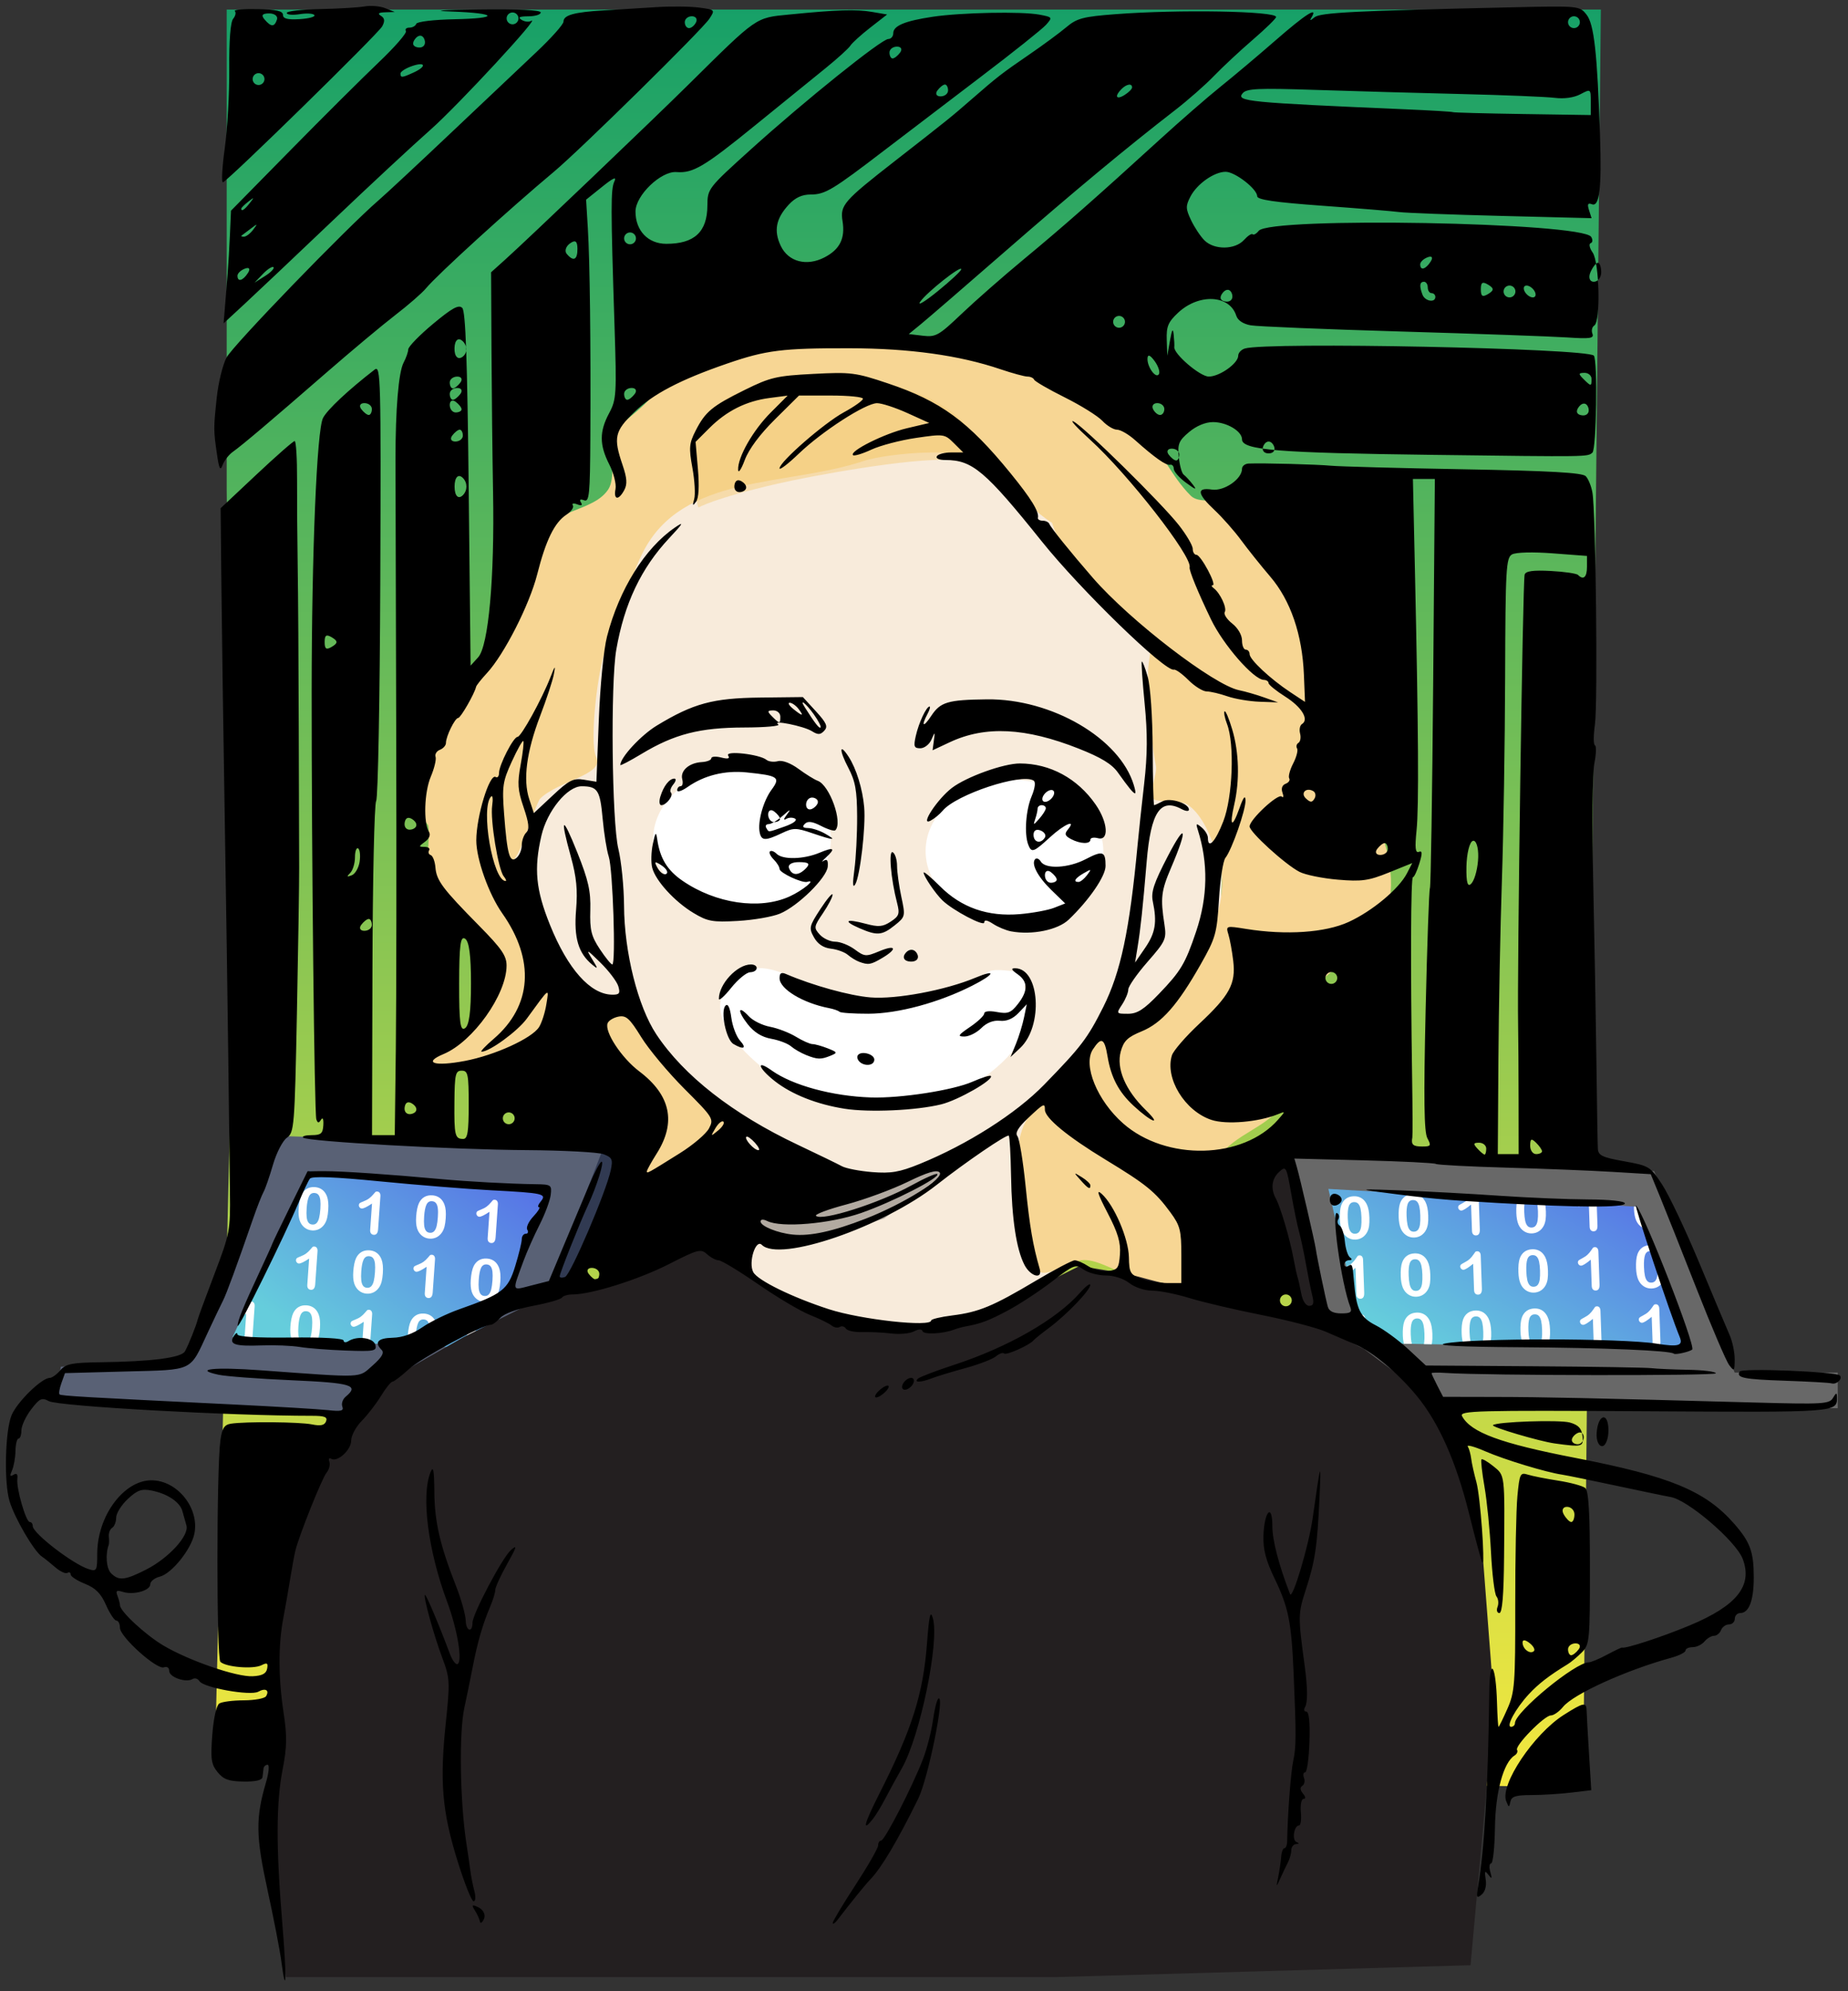 <?xml version="1.0" encoding="utf-8"?>
<svg width="156px" height="168px" viewBox="0 0 156 168" version="1.1" xmlns:xlink="http://www.w3.org/1999/xlink" xmlns="http://www.w3.org/2000/svg">
  <rect x="0" y="0" width="156" height="168" fill="#333333" stroke="none"/>
  <desc>Created with Lunacy</desc>
  <defs>
    <linearGradient x1="0.5" y1="0" x2="0.5" y2="1" id="gradient_1">
      <stop offset="0" stop-color="#16A068" />
      <stop offset="1" stop-color="#F4E83F" />
    </linearGradient>
    <linearGradient x1="-0.075" y1="1.022" x2="1.075" y2="0.156" id="gradient_2">
      <stop offset="0.202" stop-color="#65CDDC" />
      <stop offset="1" stop-color="#566EE7" />
    </linearGradient>
    <path d="M0 0L26 1.5L30 13.5L3 13L0 0Z" id="path_1" />
    <path d="M6.5 0L26.5 1.5L21.5 15L0 14L6.5 0Z" id="path_2" />
    <clipPath id="mask_1">
      <use xlink:href="#path_1" />
    </clipPath>
    <clipPath id="mask_2">
      <use xlink:href="#path_2" />
    </clipPath>
  </defs>
  <g id="Emily" transform="translate(0.5 0.5)">
    <path d="M1 0L117 0L115.5 150L0 148L1.5 84L1 40.5L1 0Z" transform="translate(17.636 0.308)" id="Background" fill="url(#gradient_1)" stroke="none" />
    <path d="M0 40C0 17.909 13.431 0 30 0C46.569 0 60 17.909 60 40C60 62.091 46.569 80 30 80C13.431 80 0 62.091 0 40Z" transform="translate(42.636 33.308)" id="Face" fill="#F8EBDB" stroke="none" />
    <g id="Left-Laptop" transform="translate(63.136 96.808)">
      <path d="M33.5 1.5L0 0L6.5 21.5L49 21.5L49 18.5L40.3 18.5L33.5 1.5Z" transform="translate(42.5 0)" id="Rectangle-2-Union" fill="#686868" fill-rule="evenodd" stroke="none" />
      <g id="Mask-group" transform="translate(48.5 3)">
        <path d="M0 0L26 1.5L30 13.5L3 13L0 0Z" id="Rectangle-2" fill="url(#gradient_2)" stroke="none" />
        <g clip-path="url(#mask_1)">
          <g id="01010-2" transform="matrix(0.999 -0.035 0.035 0.999 0.641 -0.042)">
            <g id="001010" fill="#FFFFFF">
              <path d="M2.686 3.253Q2.734 2.965 2.734 2.565Q2.734 1.827 2.549 1.425Q2.441 1.193 2.286 1.035Q2.131 0.878 1.926 0.796Q1.721 0.714 1.47 0.714Q1.089 0.714 0.814 0.898Q0.54 1.083 0.396 1.434Q0.312 1.647 0.273 1.942Q0.234 2.238 0.234 2.606Q0.234 2.892 0.27 3.137Q0.305 3.383 0.381 3.585Q0.53 3.956 0.824 4.166Q1.118 4.376 1.489 4.376Q1.812 4.376 2.075 4.22Q2.339 4.064 2.505 3.776Q2.637 3.541 2.686 3.253ZM7.657 3.253Q7.706 2.965 7.706 2.565Q7.706 1.827 7.52 1.425Q7.413 1.193 7.258 1.035Q7.103 0.878 6.897 0.796Q6.692 0.714 6.441 0.714Q6.06 0.714 5.785 0.898Q5.511 1.083 5.367 1.434Q5.284 1.647 5.245 1.942Q5.206 2.238 5.206 2.606Q5.206 2.892 5.241 3.137Q5.276 3.383 5.352 3.585Q5.501 3.956 5.795 4.166Q6.089 4.376 6.46 4.376Q6.783 4.376 7.046 4.22Q7.31 4.064 7.476 3.776Q7.608 3.541 7.657 3.253ZM17.599 3.253Q17.648 2.965 17.648 2.565Q17.648 1.827 17.462 1.425Q17.355 1.193 17.2 1.035Q17.045 0.878 16.84 0.796Q16.635 0.714 16.383 0.714Q16.002 0.714 15.728 0.898Q15.453 1.083 15.309 1.434Q15.226 1.647 15.187 1.942Q15.148 2.238 15.148 2.606Q15.148 2.892 15.183 3.137Q15.219 3.383 15.294 3.585Q15.443 3.956 15.738 4.166Q16.032 4.376 16.403 4.376Q16.725 4.376 16.989 4.22Q17.252 4.064 17.419 3.776Q17.55 3.541 17.599 3.253ZM27.541 3.253Q27.59 2.965 27.59 2.565Q27.59 1.827 27.405 1.425Q27.297 1.193 27.142 1.035Q26.987 0.878 26.782 0.796Q26.577 0.714 26.326 0.714Q25.945 0.714 25.67 0.898Q25.395 1.083 25.252 1.434Q25.169 1.647 25.129 1.942Q25.09 2.238 25.09 2.606Q25.09 2.892 25.126 3.137Q25.161 3.383 25.237 3.585Q25.386 3.956 25.68 4.166Q25.974 4.376 26.345 4.376Q26.668 4.376 26.931 4.22Q27.195 4.064 27.361 3.776Q27.493 3.541 27.541 3.253ZM11.354 3.986L11.354 1.764Q10.733 2.24 10.519 2.24Q10.416 2.24 10.337 2.158Q10.257 2.076 10.257 1.969Q10.257 1.844 10.335 1.786Q10.414 1.727 10.611 1.635Q10.907 1.495 11.084 1.342Q11.261 1.188 11.398 0.997Q11.534 0.807 11.576 0.763Q11.617 0.719 11.732 0.719Q11.861 0.719 11.94 0.819Q12.018 0.919 12.018 1.095L12.018 3.89Q12.018 4.381 11.683 4.381Q11.534 4.381 11.444 4.281Q11.354 4.181 11.354 3.986ZM21.296 3.986L21.296 1.764Q20.676 2.24 20.461 2.24Q20.358 2.24 20.279 2.158Q20.2 2.076 20.2 1.969Q20.2 1.844 20.278 1.786Q20.356 1.727 20.554 1.635Q20.849 1.495 21.026 1.342Q21.203 1.188 21.34 0.997Q21.477 0.807 21.518 0.763Q21.56 0.719 21.674 0.719Q21.804 0.719 21.882 0.819Q21.96 0.919 21.96 1.095L21.96 3.89Q21.96 4.381 21.625 4.381Q21.477 4.381 21.386 4.281Q21.296 4.181 21.296 3.986ZM2.012 1.785Q2.065 2.069 2.065 2.516Q2.065 2.987 2.014 3.278Q1.963 3.568 1.836 3.724Q1.709 3.881 1.484 3.881Q1.267 3.881 1.14 3.73Q1.013 3.58 0.959 3.287Q0.906 2.994 0.906 2.535Q0.906 1.859 1.031 1.534Q1.157 1.21 1.479 1.21Q1.704 1.21 1.831 1.355Q1.958 1.5 2.012 1.785ZM6.983 1.785Q7.037 2.069 7.037 2.516Q7.037 2.987 6.985 3.278Q6.934 3.568 6.807 3.724Q6.68 3.881 6.456 3.881Q6.238 3.881 6.111 3.73Q5.984 3.58 5.931 3.287Q5.877 2.994 5.877 2.535Q5.877 1.859 6.003 1.534Q6.128 1.21 6.451 1.21Q6.675 1.21 6.802 1.355Q6.929 1.5 6.983 1.785ZM16.925 1.785Q16.979 2.069 16.979 2.516Q16.979 2.987 16.928 3.278Q16.877 3.568 16.75 3.724Q16.623 3.881 16.398 3.881Q16.181 3.881 16.054 3.73Q15.927 3.58 15.873 3.287Q15.819 2.994 15.819 2.535Q15.819 1.859 15.945 1.534Q16.071 1.21 16.393 1.21Q16.618 1.21 16.745 1.355Q16.872 1.5 16.925 1.785ZM26.868 1.785Q26.921 2.069 26.921 2.516Q26.921 2.987 26.87 3.278Q26.819 3.568 26.692 3.724Q26.565 3.881 26.34 3.881Q26.123 3.881 25.996 3.73Q25.869 3.58 25.815 3.287Q25.762 2.994 25.762 2.535Q25.762 1.859 25.887 1.534Q26.013 1.21 26.335 1.21Q26.56 1.21 26.687 1.355Q26.814 1.5 26.868 1.785Z" />
            </g>
            <g id="101010" fill="#FFFFFF">
              <path d="M7.657 8.253Q7.706 7.965 7.706 7.565Q7.706 6.827 7.52 6.425Q7.413 6.193 7.258 6.035Q7.103 5.878 6.897 5.796Q6.692 5.714 6.441 5.714Q6.06 5.714 5.785 5.898Q5.511 6.083 5.367 6.434Q5.284 6.647 5.245 6.942Q5.206 7.238 5.206 7.606Q5.206 7.892 5.241 8.137Q5.276 8.383 5.352 8.585Q5.501 8.956 5.795 9.166Q6.089 9.376 6.46 9.376Q6.783 9.376 7.046 9.22Q7.31 9.064 7.476 8.776Q7.608 8.541 7.657 8.253ZM17.599 8.253Q17.648 7.965 17.648 7.565Q17.648 6.827 17.462 6.425Q17.355 6.193 17.2 6.035Q17.045 5.878 16.84 5.796Q16.635 5.714 16.383 5.714Q16.002 5.714 15.728 5.898Q15.453 6.083 15.309 6.434Q15.226 6.647 15.187 6.942Q15.148 7.238 15.148 7.606Q15.148 7.892 15.183 8.137Q15.219 8.383 15.294 8.585Q15.443 8.956 15.738 9.166Q16.032 9.376 16.403 9.376Q16.725 9.376 16.989 9.22Q17.252 9.064 17.419 8.776Q17.55 8.541 17.599 8.253ZM27.541 8.253Q27.59 7.965 27.59 7.565Q27.59 6.827 27.405 6.425Q27.297 6.193 27.142 6.035Q26.987 5.878 26.782 5.796Q26.577 5.714 26.326 5.714Q25.945 5.714 25.67 5.898Q25.395 6.083 25.252 6.434Q25.169 6.647 25.129 6.942Q25.09 7.238 25.09 7.606Q25.09 7.892 25.126 8.137Q25.161 8.383 25.237 8.585Q25.386 8.956 25.68 9.166Q25.974 9.376 26.345 9.376Q26.668 9.376 26.931 9.22Q27.195 9.064 27.361 8.776Q27.493 8.541 27.541 8.253ZM1.411 6.764L1.411 8.986Q1.411 9.181 1.501 9.281Q1.592 9.381 1.741 9.381Q2.075 9.381 2.075 8.89L2.075 6.095Q2.075 5.919 1.997 5.819Q1.919 5.719 1.79 5.719Q1.675 5.719 1.633 5.763Q1.592 5.807 1.455 5.997Q1.318 6.188 1.141 6.342Q0.964 6.495 0.669 6.635Q0.471 6.727 0.393 6.786Q0.315 6.844 0.315 6.969Q0.315 7.076 0.394 7.158Q0.474 7.24 0.576 7.24Q0.791 7.24 1.411 6.764ZM11.354 8.986L11.354 6.764Q10.733 7.24 10.519 7.24Q10.416 7.24 10.337 7.158Q10.257 7.076 10.257 6.969Q10.257 6.844 10.335 6.786Q10.414 6.727 10.611 6.635Q10.907 6.495 11.084 6.342Q11.261 6.188 11.398 5.997Q11.534 5.807 11.576 5.763Q11.617 5.719 11.732 5.719Q11.861 5.719 11.94 5.819Q12.018 5.919 12.018 6.095L12.018 8.89Q12.018 9.381 11.683 9.381Q11.534 9.381 11.444 9.281Q11.354 9.181 11.354 8.986ZM21.296 8.986L21.296 6.764Q20.676 7.24 20.461 7.24Q20.358 7.24 20.279 7.158Q20.2 7.076 20.2 6.969Q20.2 6.844 20.278 6.786Q20.356 6.727 20.554 6.635Q20.849 6.495 21.026 6.342Q21.203 6.188 21.34 5.997Q21.477 5.807 21.518 5.763Q21.56 5.719 21.674 5.719Q21.804 5.719 21.882 5.819Q21.96 5.919 21.96 6.095L21.96 8.89Q21.96 9.381 21.625 9.381Q21.477 9.381 21.386 9.281Q21.296 9.181 21.296 8.986ZM6.983 6.785Q7.037 7.069 7.037 7.516Q7.037 7.987 6.985 8.278Q6.934 8.568 6.807 8.724Q6.68 8.881 6.456 8.881Q6.238 8.881 6.111 8.73Q5.984 8.58 5.931 8.287Q5.877 7.994 5.877 7.535Q5.877 6.859 6.003 6.534Q6.128 6.21 6.451 6.21Q6.675 6.21 6.802 6.355Q6.929 6.5 6.983 6.785ZM16.925 6.785Q16.979 7.069 16.979 7.516Q16.979 7.987 16.928 8.278Q16.877 8.568 16.75 8.724Q16.623 8.881 16.398 8.881Q16.181 8.881 16.054 8.73Q15.927 8.58 15.873 8.287Q15.819 7.994 15.819 7.535Q15.819 6.859 15.945 6.534Q16.071 6.21 16.393 6.21Q16.618 6.21 16.745 6.355Q16.872 6.5 16.925 6.785ZM26.868 6.785Q26.921 7.069 26.921 7.516Q26.921 7.987 26.87 8.278Q26.819 8.568 26.692 8.724Q26.565 8.881 26.34 8.881Q26.123 8.881 25.996 8.73Q25.869 8.58 25.815 8.287Q25.762 7.994 25.762 7.535Q25.762 6.859 25.887 6.534Q26.013 6.21 26.335 6.21Q26.56 6.21 26.687 6.355Q26.814 6.5 26.868 6.785Z" />
            </g>
            <g id="100011" fill="#FFFFFF">
              <path d="M7.657 13.253Q7.706 12.965 7.706 12.565Q7.706 11.827 7.52 11.425Q7.413 11.193 7.258 11.035Q7.103 10.878 6.897 10.796Q6.692 10.714 6.441 10.714Q6.06 10.714 5.785 10.898Q5.511 11.083 5.367 11.434Q5.284 11.647 5.245 11.942Q5.206 12.238 5.206 12.606Q5.206 12.892 5.241 13.137Q5.276 13.383 5.352 13.585Q5.501 13.956 5.795 14.166Q6.089 14.376 6.46 14.376Q6.783 14.376 7.046 14.22Q7.31 14.064 7.476 13.776Q7.608 13.541 7.657 13.253ZM12.677 12.565Q12.677 12.965 12.628 13.253Q12.579 13.541 12.447 13.776Q12.281 14.064 12.018 14.22Q11.754 14.376 11.432 14.376Q11.06 14.376 10.766 14.166Q10.472 13.956 10.323 13.585Q10.248 13.383 10.212 13.137Q10.177 12.892 10.177 12.606Q10.177 12.238 10.216 11.942Q10.255 11.647 10.338 11.434Q10.482 11.083 10.757 10.898Q11.031 10.714 11.412 10.714Q11.664 10.714 11.869 10.796Q12.074 10.878 12.229 11.035Q12.384 11.193 12.491 11.425Q12.677 11.827 12.677 12.565ZM17.599 13.253Q17.648 12.965 17.648 12.565Q17.648 11.827 17.462 11.425Q17.355 11.193 17.2 11.035Q17.045 10.878 16.84 10.796Q16.635 10.714 16.383 10.714Q16.002 10.714 15.728 10.898Q15.453 11.083 15.309 11.434Q15.226 11.647 15.187 11.942Q15.148 12.238 15.148 12.606Q15.148 12.892 15.183 13.137Q15.219 13.383 15.294 13.585Q15.443 13.956 15.738 14.166Q16.032 14.376 16.403 14.376Q16.725 14.376 16.989 14.22Q17.252 14.064 17.419 13.776Q17.55 13.541 17.599 13.253ZM1.411 11.764L1.411 13.986Q1.411 14.181 1.501 14.281Q1.592 14.381 1.741 14.381Q2.075 14.381 2.075 13.89L2.075 11.095Q2.075 10.919 1.997 10.819Q1.919 10.719 1.79 10.719Q1.675 10.719 1.633 10.763Q1.592 10.807 1.455 10.997Q1.318 11.188 1.141 11.342Q0.964 11.495 0.669 11.634Q0.471 11.727 0.393 11.786Q0.315 11.845 0.315 11.969Q0.315 12.076 0.394 12.158Q0.474 12.24 0.576 12.24Q0.791 12.24 1.411 11.764ZM21.296 13.986L21.296 11.764Q20.676 12.24 20.461 12.24Q20.358 12.24 20.279 12.158Q20.2 12.076 20.2 11.969Q20.2 11.845 20.278 11.786Q20.356 11.727 20.554 11.634Q20.849 11.495 21.026 11.342Q21.203 11.188 21.34 10.997Q21.477 10.807 21.518 10.763Q21.56 10.719 21.674 10.719Q21.804 10.719 21.882 10.819Q21.96 10.919 21.96 11.095L21.96 13.89Q21.96 14.381 21.625 14.381Q21.477 14.381 21.386 14.281Q21.296 14.181 21.296 13.986ZM26.267 11.764L26.267 13.986Q26.267 14.181 26.357 14.281Q26.448 14.381 26.597 14.381Q26.931 14.381 26.931 13.89L26.931 11.095Q26.931 10.919 26.853 10.819Q26.775 10.719 26.645 10.719Q26.531 10.719 26.489 10.763Q26.448 10.807 26.311 10.997Q26.174 11.188 25.997 11.342Q25.82 11.495 25.525 11.634Q25.327 11.727 25.249 11.786Q25.171 11.845 25.171 11.969Q25.171 12.076 25.25 12.158Q25.33 12.24 25.432 12.24Q25.647 12.24 26.267 11.764ZM6.983 11.785Q7.037 12.069 7.037 12.516Q7.037 12.987 6.985 13.278Q6.934 13.568 6.807 13.724Q6.68 13.881 6.456 13.881Q6.238 13.881 6.111 13.73Q5.984 13.58 5.931 13.287Q5.877 12.994 5.877 12.535Q5.877 11.859 6.003 11.534Q6.128 11.21 6.451 11.21Q6.675 11.21 6.802 11.355Q6.929 11.5 6.983 11.785ZM12.008 12.516Q12.008 12.069 11.954 11.785Q11.9 11.5 11.773 11.355Q11.646 11.21 11.422 11.21Q11.1 11.21 10.974 11.534Q10.848 11.859 10.848 12.535Q10.848 12.994 10.902 13.287Q10.956 13.58 11.082 13.73Q11.21 13.881 11.427 13.881Q11.651 13.881 11.778 13.724Q11.905 13.568 11.957 13.278Q12.008 12.987 12.008 12.516ZM16.925 11.785Q16.979 12.069 16.979 12.516Q16.979 12.987 16.928 13.278Q16.877 13.568 16.75 13.724Q16.623 13.881 16.398 13.881Q16.181 13.881 16.054 13.73Q15.927 13.58 15.873 13.287Q15.819 12.994 15.819 12.535Q15.819 11.859 15.945 11.534Q16.071 11.21 16.393 11.21Q16.618 11.21 16.745 11.355Q16.872 11.5 16.925 11.785Z" />
            </g>
            <g id="111" fill="#FFFFFF">
              <path d="M1.411 18.986L1.411 16.764Q0.791 17.24 0.576 17.24Q0.474 17.24 0.394 17.158Q0.315 17.076 0.315 16.969Q0.315 16.845 0.393 16.786Q0.471 16.727 0.669 16.634Q0.964 16.495 1.141 16.342Q1.318 16.188 1.455 15.997Q1.592 15.807 1.633 15.763Q1.675 15.719 1.79 15.719Q1.919 15.719 1.997 15.819Q2.075 15.919 2.075 16.095L2.075 18.89Q2.075 19.381 1.741 19.381Q1.592 19.381 1.501 19.281Q1.411 19.181 1.411 18.986ZM6.382 18.986L6.382 16.764Q5.762 17.24 5.547 17.24Q5.445 17.24 5.365 17.158Q5.286 17.076 5.286 16.969Q5.286 16.845 5.364 16.786Q5.442 16.727 5.64 16.634Q5.936 16.495 6.113 16.342Q6.29 16.188 6.426 15.997Q6.563 15.807 6.604 15.763Q6.646 15.719 6.761 15.719Q6.89 15.719 6.968 15.819Q7.046 15.919 7.046 16.095L7.046 18.89Q7.046 19.381 6.712 19.381Q6.563 19.381 6.473 19.281Q6.382 19.181 6.382 18.986ZM11.354 16.764L11.354 18.986Q11.354 19.181 11.444 19.281Q11.534 19.381 11.683 19.381Q12.018 19.381 12.018 18.89L12.018 16.095Q12.018 15.919 11.94 15.819Q11.861 15.719 11.732 15.719Q11.617 15.719 11.576 15.763Q11.534 15.807 11.398 15.997Q11.261 16.188 11.084 16.342Q10.907 16.495 10.611 16.634Q10.414 16.727 10.335 16.786Q10.257 16.845 10.257 16.969Q10.257 17.076 10.337 17.158Q10.416 17.24 10.519 17.24Q10.733 17.24 11.354 16.764Z" />
            </g>
          </g>
        </g>
      </g>
      <path d="M1.5 0L10.5 2.5L17 1L11 5.5L4.5 7.5L0 7L1.5 0Z" id="Rectangle-4" fill="#6D6B68" fill-opacity="0.5" stroke="none" />
      <path d="M0 1L3.5 0L6.5 15L4.5 13.5L0 1Z" transform="translate(42 0.5)" id="Rectangle-3" fill="#231F20" stroke="none" />
    </g>
    <g id="Right-Laptop" transform="translate(4.136 95.308)">
      <path d="M47.5 1L18 0L10.81 19.031L0.5 19.5L0 22.5L11 23L11.05 22.6L40.5 24.5L47.5 1Z" id="Rectangle-5-Union" fill="#596175" fill-rule="evenodd" stroke="none" />
      <g id="Mask-group" transform="translate(15 3)">
        <path d="M6.5 0L26.5 1.5L21.5 15L0 14L6.5 0Z" id="Rectangle-8" fill="url(#gradient_2)" stroke="none" />
        <g clip-path="url(#mask_2)">
          <path d="M3.457 2.621C3.503 2.432 3.535 2.204 3.554 1.938C3.588 1.448 3.553 1.064 3.448 0.788C3.387 0.628 3.309 0.493 3.213 0.381C3.118 0.269 3.003 0.181 2.871 0.117C2.738 0.053 2.588 0.015 2.421 0.004Q2.041 -0.023 1.754 0.142Q1.467 0.307 1.299 0.647Q1.202 0.853 1.142 1.145Q1.082 1.437 1.057 1.805C1.043 1.995 1.043 2.172 1.055 2.337C1.067 2.502 1.094 2.654 1.135 2.792C1.216 3.046 1.35 3.249 1.536 3.402Q1.815 3.632 2.185 3.658C2.399 3.673 2.598 3.635 2.781 3.543C2.963 3.452 3.116 3.314 3.24 3.13C3.339 2.98 3.411 2.811 3.457 2.621ZM8.513 2.285C8.494 2.551 8.462 2.779 8.416 2.968C8.37 3.157 8.298 3.327 8.199 3.477C8.075 3.661 7.922 3.798 7.74 3.89C7.557 3.982 7.359 4.02 7.144 4.005Q6.774 3.979 6.495 3.749C6.309 3.596 6.175 3.392 6.094 3.139C6.053 3 6.026 2.849 6.014 2.684C6.002 2.519 6.003 2.342 6.016 2.152C6.033 1.907 6.061 1.687 6.101 1.492Q6.161 1.2 6.258 0.994C6.37 0.767 6.522 0.598 6.713 0.489C6.905 0.379 7.127 0.333 7.38 0.35C7.547 0.362 7.697 0.4 7.83 0.464C7.962 0.528 8.077 0.616 8.172 0.728C8.268 0.84 8.346 0.975 8.407 1.134C8.512 1.411 8.547 1.794 8.513 2.285ZM2.887 1.109Q2.921 1.397 2.89 1.843C2.868 2.156 2.833 2.408 2.785 2.599C2.738 2.79 2.668 2.934 2.576 3.032C2.485 3.13 2.364 3.174 2.215 3.164C2.07 3.153 1.959 3.095 1.882 2.99C1.804 2.884 1.755 2.732 1.733 2.535Q1.699 2.239 1.731 1.781C1.763 1.331 1.828 1.002 1.927 0.791Q2.075 0.476 2.396 0.499C2.546 0.509 2.659 0.566 2.737 0.668C2.815 0.771 2.865 0.918 2.887 1.109ZM12.053 3.957L12.208 1.74C11.773 2.028 11.484 2.167 11.341 2.157C11.273 2.152 11.215 2.121 11.166 2.063C11.117 2.005 11.095 1.94 11.1 1.869C11.105 1.786 11.136 1.727 11.191 1.691C11.245 1.656 11.34 1.612 11.476 1.56C11.679 1.481 11.843 1.394 11.968 1.3C12.093 1.206 12.205 1.099 12.305 0.979C12.405 0.858 12.469 0.785 12.499 0.757Q12.543 0.716 12.658 0.724C12.744 0.73 12.811 0.769 12.858 0.839C12.905 0.909 12.925 1.003 12.917 1.119L12.722 3.908C12.699 4.234 12.576 4.39 12.354 4.374Q12.205 4.364 12.122 4.258C12.067 4.187 12.043 4.087 12.053 3.957ZM7.846 1.456Q7.88 1.744 7.849 2.189C7.827 2.503 7.792 2.755 7.744 2.946C7.697 3.137 7.627 3.281 7.536 3.379C7.444 3.477 7.323 3.521 7.174 3.51C7.029 3.5 6.918 3.442 6.841 3.336C6.764 3.231 6.714 3.079 6.692 2.882Q6.659 2.586 6.691 2.128C6.722 1.678 6.787 1.348 6.886 1.138C6.985 0.928 7.141 0.831 7.355 0.846C7.505 0.856 7.618 0.912 7.696 1.015Q7.812 1.169 7.846 1.456ZM18.431 2.978C18.412 3.245 18.38 3.472 18.334 3.662Q18.265 3.946 18.117 4.17C17.994 4.354 17.84 4.492 17.658 4.584C17.475 4.675 17.277 4.714 17.062 4.699C16.816 4.681 16.599 4.596 16.413 4.443C16.227 4.289 16.094 4.086 16.012 3.832C15.971 3.694 15.944 3.542 15.932 3.377C15.92 3.213 15.921 3.035 15.934 2.845C15.951 2.6 15.98 2.38 16.019 2.186C16.059 1.991 16.111 1.825 16.177 1.688C16.289 1.46 16.44 1.292 16.631 1.182C16.823 1.072 17.045 1.026 17.298 1.044C17.466 1.056 17.616 1.094 17.748 1.157Q17.947 1.253 18.091 1.421C18.186 1.533 18.265 1.669 18.325 1.828C18.43 2.105 18.465 2.488 18.431 2.978ZM22.126 2.434L21.971 4.65C21.962 4.78 21.985 4.88 22.04 4.951C22.096 5.022 22.173 5.061 22.272 5.068C22.343 5.073 22.403 5.06 22.453 5.031C22.562 4.968 22.624 4.824 22.64 4.602L22.835 1.813C22.843 1.696 22.823 1.603 22.776 1.532C22.729 1.462 22.662 1.424 22.576 1.418Q22.462 1.41 22.417 1.451Q22.373 1.492 22.223 1.672C22.123 1.793 22.011 1.9 21.886 1.994C21.761 2.088 21.597 2.174 21.394 2.253C21.259 2.306 21.163 2.35 21.109 2.385C21.054 2.42 21.024 2.479 21.018 2.562C21.013 2.634 21.035 2.698 21.084 2.756C21.133 2.814 21.191 2.846 21.26 2.851Q21.474 2.866 22.126 2.434ZM17.767 2.883C17.788 2.586 17.787 2.341 17.764 2.15Q17.731 1.862 17.614 1.709C17.536 1.606 17.423 1.55 17.273 1.539C17.059 1.524 16.903 1.622 16.804 1.832C16.705 2.042 16.64 2.372 16.609 2.822C16.587 3.127 16.588 3.378 16.61 3.575C16.632 3.773 16.682 3.924 16.759 4.03C16.837 4.136 16.948 4.194 17.092 4.204C17.241 4.214 17.362 4.17 17.454 4.072C17.545 3.974 17.615 3.83 17.663 3.639Q17.734 3.353 17.767 2.883ZM3.108 7.609C3.154 7.42 3.186 7.192 3.205 6.926C3.239 6.435 3.204 6.052 3.099 5.776Q3.008 5.537 2.865 5.369Q2.721 5.201 2.522 5.105C2.389 5.041 2.24 5.003 2.072 4.992C1.819 4.974 1.597 5.02 1.406 5.13C1.214 5.239 1.063 5.408 0.95 5.635C0.885 5.772 0.833 5.938 0.793 6.133C0.754 6.328 0.725 6.548 0.708 6.793C0.695 6.983 0.694 7.16 0.706 7.325C0.718 7.49 0.745 7.641 0.786 7.78C0.868 8.033 1.001 8.237 1.187 8.39C1.373 8.544 1.59 8.629 1.836 8.646C2.051 8.661 2.249 8.623 2.432 8.531C2.614 8.439 2.768 8.302 2.891 8.118C2.99 7.968 3.062 7.799 3.108 7.609ZM6.745 8.598L6.9 6.381C6.465 6.669 6.176 6.808 6.034 6.798C5.965 6.793 5.907 6.762 5.858 6.704C5.809 6.646 5.787 6.581 5.792 6.51C5.798 6.427 5.828 6.368 5.883 6.332C5.937 6.297 6.033 6.253 6.168 6.201C6.371 6.122 6.535 6.035 6.66 5.941C6.785 5.847 6.897 5.74 6.997 5.62C7.097 5.5 7.162 5.426 7.191 5.398C7.221 5.371 7.274 5.36 7.35 5.365C7.436 5.371 7.503 5.41 7.55 5.48C7.597 5.55 7.617 5.644 7.609 5.76L7.414 8.549C7.391 8.875 7.268 9.031 7.046 9.015C6.947 9.008 6.87 8.969 6.814 8.899C6.759 8.828 6.736 8.728 6.745 8.598ZM2.538 6.097C2.561 6.289 2.562 6.533 2.541 6.83C2.519 7.144 2.484 7.396 2.437 7.587C2.389 7.778 2.319 7.922 2.228 8.02C2.136 8.118 2.015 8.162 1.866 8.151C1.722 8.141 1.611 8.083 1.533 7.978C1.456 7.872 1.406 7.72 1.384 7.523C1.362 7.326 1.361 7.074 1.383 6.769C1.414 6.319 1.479 5.989 1.578 5.779Q1.726 5.464 2.047 5.487C2.197 5.497 2.31 5.554 2.388 5.656C2.466 5.759 2.516 5.906 2.538 6.097ZM13.123 7.619C13.104 7.886 13.072 8.113 13.026 8.303C12.98 8.492 12.908 8.662 12.809 8.811C12.686 8.995 12.533 9.133 12.35 9.225C12.167 9.316 11.969 9.355 11.755 9.34C11.508 9.322 11.291 9.237 11.105 9.084C10.92 8.93 10.786 8.727 10.704 8.473C10.663 8.335 10.636 8.183 10.624 8.019Q10.606 7.771 10.626 7.486C10.643 7.241 10.672 7.021 10.711 6.827C10.751 6.632 10.803 6.466 10.869 6.329Q11.037 5.988 11.324 5.823Q11.611 5.658 11.991 5.685C12.158 5.697 12.308 5.735 12.44 5.798C12.573 5.862 12.687 5.95 12.783 6.062C12.879 6.174 12.957 6.31 13.017 6.469C13.122 6.746 13.157 7.129 13.123 7.619ZM16.818 7.075L16.663 9.291C16.654 9.421 16.677 9.521 16.732 9.592C16.788 9.663 16.865 9.702 16.964 9.709C17.186 9.724 17.309 9.569 17.332 9.243L17.527 6.454C17.535 6.337 17.516 6.244 17.468 6.173Q17.397 6.068 17.268 6.059C17.192 6.054 17.139 6.065 17.109 6.092C17.08 6.119 17.015 6.193 16.915 6.313C16.815 6.434 16.703 6.541 16.578 6.635C16.453 6.729 16.289 6.815 16.087 6.894C15.951 6.947 15.855 6.991 15.801 7.026C15.746 7.061 15.716 7.12 15.71 7.203C15.705 7.275 15.727 7.339 15.776 7.397C15.825 7.455 15.883 7.487 15.952 7.492C16.095 7.502 16.383 7.363 16.818 7.075ZM12.459 7.524C12.48 7.227 12.479 6.982 12.457 6.791C12.434 6.599 12.384 6.452 12.306 6.35C12.229 6.247 12.115 6.191 11.966 6.18Q11.644 6.158 11.496 6.473C11.397 6.683 11.332 7.013 11.301 7.463Q11.269 7.92 11.302 8.216C11.324 8.414 11.374 8.565 11.451 8.671C11.529 8.777 11.64 8.835 11.784 8.845C11.934 8.855 12.054 8.812 12.146 8.714C12.238 8.616 12.307 8.471 12.355 8.28C12.402 8.089 12.437 7.837 12.459 7.524ZM22.944 8.996C22.99 8.807 23.023 8.579 23.041 8.313Q23.093 7.577 22.936 7.163Q22.845 6.924 22.701 6.756C22.605 6.644 22.491 6.556 22.358 6.492C22.226 6.428 22.076 6.39 21.909 6.379C21.655 6.361 21.433 6.407 21.242 6.517C21.051 6.627 20.899 6.795 20.787 7.022C20.722 7.16 20.669 7.326 20.63 7.52C20.59 7.715 20.561 7.935 20.544 8.18Q20.524 8.465 20.543 8.712C20.555 8.877 20.581 9.028 20.622 9.167C20.704 9.42 20.838 9.624 21.024 9.777C21.209 9.931 21.426 10.016 21.673 10.033C21.887 10.048 22.085 10.01 22.268 9.918C22.451 9.826 22.604 9.689 22.728 9.505C22.826 9.355 22.898 9.186 22.944 8.996ZM22.377 8.218C22.398 7.92 22.397 7.676 22.375 7.484C22.352 7.293 22.302 7.146 22.224 7.043C22.147 6.941 22.033 6.884 21.884 6.874C21.669 6.859 21.513 6.956 21.414 7.166C21.316 7.376 21.25 7.706 21.219 8.156C21.198 8.461 21.198 8.713 21.22 8.91C21.242 9.107 21.292 9.259 21.369 9.365C21.447 9.47 21.558 9.528 21.702 9.538C21.852 9.549 21.972 9.505 22.064 9.407C22.156 9.309 22.225 9.165 22.273 8.974C22.32 8.783 22.355 8.531 22.377 8.218ZM1.592 11.023L1.437 13.239C1.428 13.369 1.451 13.469 1.506 13.54C1.562 13.611 1.639 13.649 1.738 13.656C1.961 13.672 2.083 13.516 2.106 13.19L2.301 10.402C2.309 10.285 2.29 10.191 2.242 10.121Q2.171 10.015 2.042 10.007C1.966 10.001 1.913 10.012 1.883 10.039Q1.839 10.08 1.689 10.261C1.589 10.381 1.477 10.488 1.352 10.582C1.227 10.676 1.063 10.763 0.861 10.842C0.725 10.894 0.629 10.938 0.575 10.973C0.52 11.009 0.49 11.068 0.484 11.151C0.479 11.222 0.501 11.287 0.55 11.345C0.599 11.403 0.658 11.434 0.726 11.439Q0.94 11.454 1.592 11.023ZM7.815 12.26C7.796 12.527 7.764 12.755 7.718 12.944C7.672 13.133 7.6 13.303 7.502 13.452Q7.316 13.728 7.042 13.866C6.859 13.957 6.661 13.996 6.447 13.981C6.2 13.963 5.984 13.878 5.798 13.725C5.612 13.572 5.478 13.368 5.396 13.114C5.355 12.976 5.329 12.824 5.317 12.66C5.304 12.495 5.305 12.317 5.318 12.127C5.335 11.882 5.364 11.662 5.404 11.468C5.443 11.273 5.496 11.107 5.561 10.97C5.673 10.742 5.825 10.574 6.016 10.464C6.207 10.354 6.429 10.308 6.683 10.326C6.85 10.338 7 10.376 7.132 10.44C7.265 10.504 7.379 10.591 7.475 10.703C7.571 10.815 7.649 10.951 7.71 11.11C7.814 11.387 7.849 11.77 7.815 12.26ZM11.51 11.716L11.355 13.932C11.346 14.062 11.369 14.162 11.425 14.233C11.48 14.304 11.557 14.343 11.656 14.35C11.727 14.355 11.787 14.342 11.838 14.313C11.946 14.25 12.008 14.107 12.024 13.884L12.219 11.095C12.227 10.978 12.208 10.885 12.16 10.814Q12.089 10.709 11.96 10.7Q11.846 10.692 11.802 10.733Q11.757 10.774 11.607 10.954C11.508 11.075 11.395 11.182 11.27 11.276C11.146 11.37 10.982 11.456 10.779 11.535C10.643 11.588 10.548 11.632 10.493 11.667C10.438 11.702 10.408 11.761 10.402 11.844C10.397 11.916 10.419 11.98 10.468 12.038Q10.542 12.126 10.644 12.133C10.787 12.143 11.075 12.004 11.51 11.716ZM7.151 12.165C7.172 11.868 7.171 11.623 7.149 11.432C7.126 11.24 7.076 11.093 6.998 10.991C6.921 10.888 6.807 10.832 6.658 10.821C6.443 10.806 6.287 10.904 6.188 11.114C6.09 11.324 6.024 11.654 5.993 12.104C5.972 12.409 5.972 12.66 5.994 12.857C6.016 13.055 6.066 13.206 6.143 13.312C6.221 13.418 6.332 13.476 6.476 13.486Q6.7 13.502 6.838 13.355C6.93 13.257 6.999 13.112 7.047 12.921C7.095 12.73 7.129 12.478 7.151 12.165ZM17.637 13.637C17.682 13.448 17.715 13.22 17.733 12.954C17.768 12.464 17.732 12.08 17.628 11.804C17.567 11.644 17.489 11.509 17.393 11.397C17.297 11.285 17.183 11.197 17.05 11.133C16.918 11.069 16.768 11.031 16.601 11.02C16.348 11.002 16.125 11.048 15.934 11.158C15.743 11.268 15.591 11.436 15.479 11.663C15.414 11.801 15.361 11.967 15.322 12.161C15.282 12.356 15.254 12.576 15.236 12.821C15.223 13.011 15.223 13.188 15.235 13.353C15.247 13.518 15.273 13.669 15.314 13.808Q15.437 14.188 15.716 14.418C15.902 14.572 16.118 14.657 16.365 14.674C16.579 14.689 16.778 14.651 16.96 14.559Q17.234 14.422 17.42 14.146C17.518 13.996 17.591 13.827 17.637 13.637ZM22.692 13.301C22.674 13.567 22.642 13.795 22.596 13.984Q22.527 14.268 22.379 14.493C22.255 14.677 22.102 14.814 21.919 14.906C21.737 14.998 21.538 15.036 21.324 15.021C21.077 15.004 20.861 14.918 20.675 14.765C20.489 14.612 20.355 14.408 20.273 14.155C20.233 14.016 20.206 13.865 20.194 13.7C20.182 13.535 20.182 13.358 20.195 13.168C20.213 12.923 20.241 12.703 20.281 12.508C20.32 12.313 20.373 12.147 20.438 12.01C20.55 11.783 20.702 11.614 20.893 11.505C21.084 11.395 21.307 11.349 21.56 11.366C21.727 11.378 21.877 11.416 22.01 11.48C22.142 11.544 22.256 11.632 22.352 11.744C22.448 11.856 22.526 11.991 22.587 12.15C22.691 12.427 22.727 12.81 22.692 13.301ZM17.067 12.125C17.089 12.317 17.09 12.562 17.069 12.859C17.047 13.172 17.013 13.424 16.965 13.615C16.918 13.806 16.848 13.95 16.756 14.048Q16.619 14.195 16.395 14.18C16.25 14.169 16.139 14.111 16.062 14.006C15.984 13.9 15.934 13.748 15.912 13.551C15.89 13.354 15.89 13.102 15.911 12.797C15.943 12.347 16.008 12.018 16.106 11.807C16.205 11.597 16.362 11.5 16.576 11.515C16.725 11.525 16.839 11.582 16.916 11.684Q17.033 11.838 17.067 12.125ZM22.028 13.205C22.049 12.908 22.048 12.664 22.026 12.472C22.003 12.28 21.953 12.133 21.876 12.031C21.798 11.928 21.684 11.872 21.535 11.861C21.321 11.847 21.164 11.944 21.066 12.154C20.967 12.364 20.902 12.694 20.87 13.144C20.849 13.449 20.849 13.7 20.871 13.898C20.893 14.095 20.943 14.247 21.021 14.352C21.098 14.458 21.209 14.516 21.354 14.526C21.503 14.537 21.623 14.493 21.715 14.395C21.807 14.297 21.877 14.152 21.924 13.962C21.972 13.771 22.006 13.519 22.028 13.205ZM2.41 17.585C2.456 17.395 2.489 17.168 2.507 16.901C2.542 16.411 2.506 16.028 2.402 15.751C2.341 15.592 2.263 15.456 2.167 15.344C2.071 15.232 1.957 15.145 1.824 15.081C1.692 15.017 1.542 14.979 1.375 14.967C1.121 14.949 0.899 14.995 0.708 15.105Q0.421 15.27 0.253 15.611C0.188 15.748 0.135 15.914 0.096 16.109C0.056 16.303 0.028 16.523 0.01 16.768C-0.003 16.958 -0.003 17.136 0.009 17.301C0.021 17.465 0.047 17.617 0.088 17.755C0.17 18.009 0.304 18.212 0.49 18.366C0.676 18.519 0.892 18.605 1.139 18.622C1.353 18.637 1.552 18.598 1.734 18.507Q2.008 18.369 2.194 18.093C2.292 17.944 2.365 17.774 2.41 17.585ZM6.047 18.573L6.202 16.357C5.768 16.645 5.479 16.784 5.336 16.774C5.268 16.769 5.209 16.738 5.16 16.68C5.111 16.621 5.089 16.557 5.094 16.485C5.1 16.402 5.13 16.343 5.185 16.308C5.24 16.273 5.335 16.229 5.471 16.176C5.674 16.097 5.838 16.011 5.962 15.917C6.087 15.823 6.2 15.716 6.299 15.595C6.399 15.475 6.464 15.401 6.494 15.374C6.523 15.347 6.576 15.336 6.653 15.341C6.739 15.347 6.805 15.385 6.853 15.455C6.9 15.526 6.919 15.619 6.911 15.736L6.716 18.525C6.701 18.747 6.639 18.891 6.53 18.954C6.479 18.983 6.419 18.996 6.348 18.991C6.249 18.984 6.172 18.945 6.117 18.874C6.061 18.804 6.038 18.703 6.047 18.573ZM1.841 16.073C1.863 16.265 1.864 16.509 1.843 16.806C1.821 17.119 1.787 17.372 1.739 17.562C1.691 17.753 1.622 17.898 1.53 17.996C1.438 18.094 1.318 18.137 1.168 18.127C1.024 18.117 0.913 18.059 0.836 17.953C0.758 17.847 0.708 17.696 0.686 17.498Q0.653 17.203 0.685 16.745C0.717 16.295 0.782 15.965 0.88 15.755C0.979 15.545 1.136 15.447 1.35 15.462C1.499 15.473 1.613 15.529 1.69 15.632C1.768 15.734 1.818 15.881 1.841 16.073ZM11.006 18.92L11.161 16.704C10.727 16.992 10.438 17.131 10.295 17.12C10.227 17.116 10.168 17.084 10.119 17.026C10.07 16.968 10.048 16.903 10.053 16.832C10.059 16.749 10.089 16.69 10.144 16.655C10.199 16.619 10.294 16.576 10.43 16.523C10.633 16.444 10.797 16.358 10.922 16.264C11.046 16.17 11.159 16.062 11.258 15.942C11.358 15.822 11.423 15.748 11.453 15.721C11.482 15.694 11.535 15.683 11.612 15.688C11.698 15.694 11.764 15.732 11.812 15.802C11.859 15.872 11.879 15.966 11.87 16.083L11.675 18.872C11.66 19.094 11.598 19.237 11.489 19.301C11.438 19.33 11.378 19.343 11.307 19.338C11.208 19.331 11.131 19.292 11.076 19.221C11.02 19.15 10.997 19.05 11.006 18.92ZM16.12 17.051L15.965 19.267C15.956 19.397 15.979 19.497 16.035 19.568C16.09 19.639 16.168 19.677 16.267 19.684C16.489 19.7 16.612 19.545 16.634 19.218L16.829 16.43C16.838 16.313 16.818 16.219 16.771 16.149C16.723 16.079 16.657 16.041 16.571 16.035C16.494 16.029 16.441 16.04 16.412 16.068C16.382 16.095 16.317 16.169 16.218 16.289C16.118 16.409 16.006 16.516 15.881 16.61C15.756 16.704 15.592 16.791 15.389 16.87C15.253 16.922 15.158 16.966 15.103 17.002C15.049 17.037 15.018 17.096 15.012 17.179C15.008 17.25 15.03 17.315 15.078 17.373C15.127 17.431 15.186 17.462 15.254 17.467C15.397 17.477 15.686 17.338 16.12 17.051ZM20.924 19.614L21.079 17.397C20.645 17.685 20.356 17.824 20.213 17.814C20.145 17.809 20.087 17.778 20.038 17.72C19.988 17.662 19.967 17.597 19.971 17.526C19.977 17.443 20.008 17.384 20.062 17.348C20.117 17.313 20.212 17.269 20.348 17.217C20.551 17.138 20.715 17.051 20.84 16.957C20.965 16.863 21.077 16.756 21.177 16.636C21.276 16.515 21.341 16.442 21.371 16.414C21.401 16.387 21.453 16.376 21.53 16.381C21.616 16.387 21.683 16.426 21.73 16.496C21.777 16.566 21.797 16.66 21.788 16.776L21.593 19.565C21.578 19.788 21.516 19.931 21.407 19.994C21.357 20.024 21.296 20.036 21.226 20.031C21.127 20.024 21.049 19.985 20.994 19.915C20.939 19.844 20.915 19.744 20.924 19.614Z" transform="translate(-0.441 0.998)" id="Vector" fill="#FFFFFF" fill-rule="evenodd" stroke="none" />
        </g>
      </g>
      <path d="M0.495 0L3.534 0.661L1.565 12.323L0 13.92L0.495 0Z" transform="matrix(0.946 0.326 -0.326 0.946 46.032 0.339)" id="Rectangle-7" fill="#313A52" stroke="none" />
    </g>
    <path d="M36.5 0L31.5 3L24.5 5L16.5 9L9.5 13L4.5 19L0.5 32L0.643 43L0.5 47L0 53L1.5 63L66.5 63L101.5 62L103.5 40L102.5 27L100.5 18L96.5 13L92.5 10L88.5 8L80.5 5L68.5 3L62.5 6L56.5 8L49.5 8L42.5 5L36.5 0Z" transform="translate(22.136 103.308)" id="Shirt" fill="#231F20" stroke="none" />
    <g id="Eyes" transform="translate(54.636 64.308)">
      <path d="M0 6C0 2.686 3.358 0 7.5 0C11.642 0 15 2.686 15 6C15 9.314 11.642 12 7.5 12C3.358 12 0 9.314 0 6Z" id="Ellipse-3" fill="#FFFFFF" stroke="none" />
      <path d="M0 6C0 2.686 3.358 0 7.5 0C11.642 0 15 2.686 15 6C15 9.314 11.642 12 7.5 12C3.358 12 0 9.314 0 6Z" transform="translate(23 1)" id="Ellipse-4" fill="#FFFFFF" stroke="none" />
    </g>
    <path d="M21.041 2.131C18.07 3.004 24.957 -2.144 24.957 2.548C24.957 2.726 25.276 3.909 25.124 4.214C22.232 10 13.196 12.958 6.374 9.548C4.421 8.571 -1.136 4.484 0.207 1.798C2.112 -2.011 6.007 1.197 8.874 2.631C10.785 3.587 14.217 2.933 16.124 2.298C17.776 1.747 21.137 1.451 22.291 0.298C22.597 -0.009 24.551 0.308 24.624 0.381C24.83 0.587 25.412 1.503 25.291 1.381" transform="translate(60.794 81.677)" id="Simile" fill="#FFFFFF" stroke="#FFFFFF" stroke-width="1" />
    <g id="Hair" transform="translate(34.161 27.718)">
      <path d="M15.069 2.84C14.074 5.494 11.966 6.61 10.486 8.09C9.751 8.824 10.736 11.839 9.902 13.09C8.634 14.992 5.089 14.716 3.819 17.256C2.46 19.975 0.785 22.642 0.069 25.506C-0.429 27.497 1.961 30.306 0.902 32.423C-0.244 34.715 -0.297 42.39 1.652 44.34C2.282 44.969 3.712 39.614 4.152 39.173C5.654 37.671 9.637 37.142 8.902 35.673C8.248 34.365 9.131 27.799 9.652 26.756C11.053 23.954 11.486 21.088 12.819 18.423C16.173 11.717 24.904 12.867 31.486 10.673C33.484 10.007 40.504 9.358 42.069 10.923C44.753 13.607 50.753 21.287 52.319 12.673C52.594 11.159 52.516 9.626 52.736 8.09C54.041 -1.051 40.599 3.355 36.069 1.09C32.808 -0.54 29.37 0.067 25.819 0.34C22.287 0.612 19.818 1.382 16.736 2.923C15.971 3.306 13.563 5.116 13.986 5.256" transform="translate(6.772 0)" id="Vector-2" fill="#F7D694" stroke="none" />
      <path d="M0 0C0.911 3.644 5.708 6.958 8.25 9.5C8.652 9.902 8.167 12.041 8.167 12.667C8.167 15.188 8.346 18.314 8.833 20.75C8.956 21.365 8.184 23.101 8.583 23.5C8.934 23.851 10.844 23.563 11.5 24C12.79 24.86 13.535 26.854 14.083 28.5C15.746 33.487 10.772 39.644 8 42.417C6.599 43.818 4.198 41.921 3 44.917C0.882 50.212 5.925 50.577 6.333 54.25C6.479 55.559 6.73 57.352 7.5 58.583C7.521 58.617 7.563 58.534 7.583 58.5C7.647 58.394 7.694 58.278 7.75 58.167C7.778 58.111 7.81 58.058 7.833 58C7.866 57.919 7.855 57.812 7.917 57.75C7.956 57.711 7.877 57.956 7.917 57.917C8.086 57.748 8.188 57.523 8.333 57.333C8.466 57.161 8.607 56.997 8.75 56.833C9.17 56.353 9.786 55.838 10.25 55.417C11.19 54.562 13.206 55.164 14 53.917C15.417 51.689 18.57 51.193 19.667 49C21.214 45.904 19.474 43.564 21.583 40.25C23.209 37.696 27.49 36.036 28.333 33.083C30.1 26.899 24.46 21.008 23 15.167C22.286 12.311 23.641 9.068 22 6.333C20.822 4.37 18.573 2.458 18 0.167" transform="translate(54.091 15.673)" id="Vector-3" fill="#F7D694" stroke="none" />
      <path d="M2.109 5.917C0.349 10.612 -1.262 11.628 1.443 14.333C1.793 14.684 1.023 19.327 1.693 20.667C3.221 23.724 7.026 23.037 7.026 27.833C7.026 32.309 2.554 31.361 1.109 34.25C0.848 34.772 1.382 35.391 1.943 35.167C5.02 33.936 9.072 34.702 11.193 31.167C14.254 26.064 7.372 22.448 8.693 17.167C9.22 15.059 12.919 9.15 12.193 7.333C11.619 5.899 7.276 0.645 7.276 0" transform="translate(0 27.006)" id="Vector-5" fill="#F7D694" stroke="none" />
      <path d="M3.147 0.003C0.104 -0.176 -1.168 7.647 1.314 9.42C3.532 11.004 7.885 11.509 10.397 10.253C11.044 9.929 13.088 8.384 12.647 7.503C11.712 5.633 9.52 6.876 8.564 5.92C6.935 4.291 6.115 2.138 4.397 0.42" transform="translate(57.277 7.67)" id="Vector-6" fill="#F7D694" stroke="none" />
      <path d="M3.927 0C-1.067 1.249 -0.292 6.123 0.844 10.667C1.133 11.821 0.815 14.054 1.594 14.833C2.448 15.688 4.199 14 5.594 14C6.831 14 8.22 14.992 9.511 15.25C11.341 15.616 13.595 16.708 15.677 15.667C17.374 14.818 15.424 10.761 14.761 9.833C12.356 6.467 6.344 0.5 2.011 0.5" transform="translate(51.27 64.09)" id="Vector-7" fill="#F7D694" stroke="none" />
      <path d="M2.557 0C-3.892 2.15 3.891 4.991 3.891 8.5C3.891 10.124 2.785 11.933 3.391 13.75C3.923 15.347 5.477 15.689 6.891 15.083C7.63 14.766 8.544 14.37 9.224 13.917C14.79 10.206 9.458 8.477 7.807 6C6.103 3.444 4.18 0 0.807 0" transform="translate(15.252 56.757)" id="Vector-8" fill="#F7D694" stroke="none" />
      <path d="M0 6.5C0 2.082 4.649 0 11 0C17.351 0 24 2.582 24 7C24 9.1 24.589 7.157 21.5 7C18.091 6.826 9.851 8.344 7 9C1.565 10.25 0.34 11.007 0.34 11.007C0.34 11.007 0 10.918 0 6.5Z" transform="translate(23.975 3.59)" id="Ellipse-5" fill="#F4CD7B" fill-opacity="0.5" stroke="none" />
    </g>
    <g id="Lineart">
      <path d="M23.247 164.963C23.125 164.033 22.601 161.333 22.084 158.964C21.092 154.422 21.069 152.905 21.946 149.912C22.196 149.057 22.259 148.392 22.088 148.392C21.922 148.392 21.767 148.536 21.745 148.712C21.724 148.888 21.685 149.212 21.661 149.432C21.631 149.695 21.081 149.824 20.054 149.809C18.805 149.79 18.366 149.631 17.866 149.013C17.326 148.347 17.265 147.912 17.421 145.862C17.529 144.451 17.77 143.378 18.014 143.223C18.24 143.079 19.173 142.959 20.087 142.957C21 142.954 21.843 142.798 21.959 142.611C22.271 142.104 21.908 141.891 21.307 142.228C20.643 142.6 16.68 141.893 16.339 141.342C16.206 141.126 15.944 141.045 15.756 141.161C15.21 141.498 13.786 141.008 13.786 140.483C13.786 140.206 13.598 140.075 13.342 140.173C12.745 140.403 9.626 137.603 9.626 136.838C9.626 136.505 9.492 136.232 9.329 136.232C9.165 136.232 8.771 135.641 8.452 134.919C8.02 133.938 7.569 133.484 6.669 133.124C6.007 132.859 5.465 132.505 5.465 132.338C5.465 132.171 5.34 132.112 5.187 132.206C5.034 132.301 4.566 132.081 4.147 131.717C3.728 131.353 3.238 130.96 3.058 130.844C2.39 130.412 0.748 127.615 0.305 126.152C-0.173 124.577 -0.069 120.206 0.478 118.902C0.953 117.77 3.022 115.752 3.707 115.752C3.892 115.752 4.29 115.464 4.591 115.112C5.056 114.569 5.563 114.466 7.942 114.434C12.32 114.376 14.803 114.057 15.113 113.512C15.403 113.002 16.073 111.327 16.2 110.792C16.242 110.616 16.879 108.888 17.616 106.952C18.901 103.575 18.954 103.295 18.91 100.072C18.885 98.224 18.823 93.256 18.774 89.032C18.724 84.808 18.586 75.448 18.467 68.232C18.348 61.016 18.223 52.247 18.188 48.745L18.125 42.378L21.142 39.545C22.801 37.987 24.255 36.712 24.374 36.712C24.492 36.712 24.583 38.188 24.576 39.992C24.57 41.796 24.594 45.072 24.63 47.272C24.666 49.472 24.706 55.592 24.719 60.872C24.733 66.152 24.748 71.48 24.753 72.712C24.759 73.944 24.674 79.471 24.564 84.995C24.373 94.581 24.334 95.059 23.719 95.49C23.365 95.739 22.836 96.761 22.545 97.763C22.254 98.765 21.894 99.802 21.746 100.068C21.597 100.334 21.201 101.344 20.866 102.312C19.496 106.273 18.608 108.691 18.32 109.245C18.152 109.568 17.579 110.768 17.046 111.912C15.484 115.266 15.925 115.056 10.105 115.213L4.985 115.351L4.686 116.185C4.521 116.644 4.449 117.076 4.526 117.145C4.664 117.27 6.489 117.376 19.225 117.998C22.833 118.174 26.413 118.388 27.179 118.473C28.294 118.598 28.538 118.538 28.398 118.174C28.302 117.923 28.431 117.546 28.684 117.336C29.846 116.372 29.191 116.174 24.105 115.951C21.333 115.83 18.562 115.622 17.947 115.488C15.769 115.017 17.571 114.824 21.491 115.11C30.39 115.757 29.724 115.786 30.956 114.705C31.727 114.028 31.957 113.635 31.722 113.4C31.074 112.752 31.397 112.392 32.65 112.367C33.468 112.35 34.35 112.039 35.153 111.482C35.834 111.01 37.236 110.327 38.268 109.964C41.905 108.685 42.376 108.323 42.99 106.331C43.295 105.339 43.545 104.316 43.545 104.059C43.545 103.802 43.698 103.592 43.884 103.592C44.071 103.592 44.128 103.437 44.011 103.248C43.894 103.059 44.127 102.555 44.528 102.128C44.929 101.701 45.142 101.352 45.002 101.352C44.862 101.352 44.925 101.138 45.142 100.876C45.685 100.222 45.391 100.154 40.985 99.925C38.961 99.82 34.74 99.481 31.605 99.174C27.74 98.794 25.826 98.72 25.66 98.943C25.525 99.124 25.112 99.995 24.743 100.878C23.547 103.737 19.582 111.764 19.563 111.363C19.544 110.952 20.008 109.818 21.528 106.56C22.039 105.464 22.473 104.503 22.492 104.424C22.51 104.345 23.187 102.939 23.995 101.3L25.465 98.318L26.905 98.312C28.341 98.306 32.413 98.583 36.665 98.976C39.028 99.194 42.475 99.38 44.739 99.413C46.024 99.431 46.088 99.477 45.988 100.312C45.93 100.796 45.504 101.937 45.041 102.848C44.578 103.759 43.97 105.127 43.691 105.888C42.715 108.548 42.664 108.387 44.339 107.96L45.834 107.579L47.105 104.545C47.804 102.877 48.755 100.612 49.218 99.512C49.68 98.412 50.161 97.512 50.285 97.512C50.525 97.512 49.872 99.593 49.131 101.192C48.425 102.715 46.748 106.929 46.746 107.182C46.746 107.308 46.95 107.333 47.201 107.237C47.674 107.055 50.674 100.051 51.057 98.233C51.249 97.32 51.178 97.158 50.458 96.884C50.009 96.713 47.082 96.557 43.954 96.536C37.691 96.495 25.414 95.807 25.086 95.48C24.972 95.365 25.299 95.272 25.812 95.272C26.596 95.271 26.753 95.136 26.795 94.422C26.824 93.915 26.745 93.733 26.599 93.97C26.409 94.278 26.321 94.271 26.203 93.939C26.04 93.478 25.802 71.62 25.809 57.832C25.816 46.116 26.244 35.8 26.766 34.769C27.118 34.074 28.892 32.411 31.128 30.682C31.637 30.289 31.666 31.395 31.602 48.447C31.565 58.449 31.409 66.832 31.254 67.075C31.1 67.319 30.958 73.763 30.94 81.395L30.905 95.272L31.865 95.272L32.825 95.271L32.914 87.992C32.963 83.988 32.977 71.856 32.946 61.032C32.914 50.208 32.887 39.984 32.886 38.312C32.882 34.019 33.144 30.891 33.575 30.085C33.779 29.705 33.954 29.204 33.964 28.973C33.974 28.741 34.917 27.774 36.059 26.823C37.676 25.478 38.221 25.18 38.521 25.479C38.804 25.762 38.947 29.771 39.065 40.762L39.225 55.66L39.865 54.956C40.737 53.998 41.257 48.24 41.122 41.032C41.067 38.04 41.007 32.64 40.989 29.032L40.956 22.472L42.171 21.379C44.077 19.663 54.577 9.642 57.622 6.632C63.467 0.854 63.244 1.009 66.115 0.727C70.211 0.323 71.758 0.274 73.113 0.506L74.386 0.723L72.965 1.829C72.184 2.437 71.428 3.122 71.285 3.351C71.141 3.581 70.183 4.449 69.156 5.28C68.128 6.112 65.459 8.277 63.224 10.092C58.948 13.566 58 14.128 56.61 14.017C55.303 13.913 53.145 15.986 53.145 17.346C53.145 18.962 54.206 20.072 55.749 20.072C58.115 20.072 59.2 19.066 59.215 16.86C59.225 15.418 59.251 15.385 62.895 12.094C67.44 7.992 73.918 2.792 74.483 2.792C74.715 2.792 74.905 2.573 74.905 2.305C74.905 1.675 75.888 1.265 78.241 0.914C80.643 0.556 85.738 0.454 87.233 0.734C88.352 0.944 88.363 0.962 87.8 1.595C87.484 1.95 85.022 3.913 82.329 5.956C79.636 8 75.965 10.796 74.169 12.171C69.76 15.546 69.154 15.909 67.93 15.911C67.198 15.912 66.632 16.174 66.082 16.767C64.999 17.936 64.799 18.97 65.409 20.249C66.049 21.59 67.591 21.995 69.097 21.217C70.393 20.547 70.857 19.62 70.625 18.167C70.407 16.806 70.7 16.47 75.065 13.068C79.525 9.593 79.789 9.381 81.475 7.912C83.709 5.966 84.027 5.718 86.425 4.073C87.569 3.289 88.962 2.262 89.52 1.791C90.409 1.042 90.928 0.905 93.68 0.695C99.008 0.288 107.225 0.432 107.225 0.933C107.225 1.055 106.339 1.919 105.255 2.853C104.171 3.787 102.695 5.163 101.975 5.911C101.255 6.658 99.78 7.954 98.698 8.791C94.595 11.964 90.224 15.595 84.345 20.714C81.001 23.626 77.804 26.386 77.24 26.847L76.215 27.685L77.4 27.826C78.492 27.956 78.75 27.811 80.665 25.986C81.809 24.896 84.185 22.813 85.945 21.356C89.262 18.611 92.01 16.192 97.404 11.272C99.141 9.688 101.449 7.681 102.533 6.813C103.618 5.944 105.714 4.18 107.19 2.893C109.696 0.708 110.789 0.009 110.223 0.952C110.031 1.27 110.082 1.271 110.471 0.957C110.96 0.561 113.782 0.418 126.992 0.12C132.829 -0.012 132.84 -0.01 133.434 0.744C134.065 1.547 134.336 3.983 134.567 10.952C134.714 15.353 134.523 16.978 133.887 16.734C133.537 16.599 133.476 16.722 133.638 17.232L133.853 17.908L126.219 17.716C122.02 17.61 118.153 17.464 117.625 17.392C117.097 17.319 114.181 17.08 111.145 16.86C107.111 16.568 105.625 16.351 105.625 16.055C105.625 15.441 103.751 13.992 102.961 13.994C101.993 13.997 100.546 15.016 99.991 16.086C99.578 16.881 99.585 17.108 100.044 18.076C100.329 18.677 100.838 19.444 101.174 19.78C101.993 20.599 103.753 20.583 104.507 19.75C104.827 19.397 105.159 19.178 105.245 19.265C105.331 19.351 105.56 19.221 105.754 18.976C106.698 17.777 133.057 18.257 133.821 19.487C133.969 19.726 133.949 19.959 133.775 20.018C133.604 20.077 133.68 20.431 133.946 20.809C134.517 21.625 134.629 26.628 134.083 26.965C133.895 27.081 133.823 27.39 133.923 27.65C134.077 28.05 133.743 28.1 131.785 27.969C130.509 27.884 124.209 27.659 117.785 27.47C111.361 27.281 105.645 27.046 105.083 26.948C104.444 26.836 103.986 26.531 103.859 26.132C103.301 24.373 100.709 24.241 98.953 25.882C98.109 26.671 97.953 27.043 97.991 28.168L98.036 29.512L98.265 28.232C98.437 27.271 98.515 27.152 98.578 27.752C98.624 28.192 98.647 28.652 98.629 28.775C98.547 29.341 100.798 31.272 101.54 31.272C102.454 31.272 104.025 30.158 104.025 29.51C104.025 29.271 104.277 28.998 104.585 28.904C106.453 28.332 133.421 28.881 134.043 29.503C134.377 29.837 134.267 37.405 133.924 37.69C133.489 38.05 133.755 38.046 120.505 37.878C107.267 37.71 104.345 37.472 104.345 36.564C104.345 35.878 103.054 35.112 101.899 35.112C101.26 35.112 100.499 35.428 99.878 35.95C99.009 36.681 98.897 36.953 99.008 38.064C99.079 38.765 99.264 39.432 99.421 39.545C99.577 39.659 99.921 40.031 100.185 40.373C100.57 40.87 100.458 40.843 99.625 40.233C99.053 39.814 98.585 39.282 98.585 39.052C98.585 38.821 98.444 38.668 98.271 38.712C97.943 38.795 96.976 38.115 95.315 36.632C94.774 36.148 94.089 35.752 93.793 35.752C93.498 35.752 92.942 35.416 92.556 35.006C92.171 34.596 90.742 33.706 89.381 33.028C88.019 32.35 86.857 31.677 86.799 31.534C86.74 31.39 86.488 31.272 86.24 31.272C85.991 31.272 84.959 30.992 83.947 30.649C80.475 29.475 76.279 28.892 71.225 28.882C65.548 28.87 64.176 29.041 60.895 30.17C56.922 31.537 54.615 32.744 53.029 34.285C51.386 35.883 51.267 36.42 52.048 38.713C52.432 39.839 52.467 40.346 52.197 40.85C51.718 41.744 51.28 41.688 51.459 40.756C51.538 40.34 51.302 39.41 50.934 38.688C50.093 37.039 50.089 35.911 50.919 34.362C51.535 33.214 51.562 32.783 51.376 27.007C51.052 16.968 51.051 15.462 51.363 14.81C51.574 14.37 51.27 14.503 50.319 15.268L48.976 16.346L49.123 18.769C49.294 21.58 49.376 28.433 49.335 36.346C49.309 41.227 49.245 41.877 48.809 41.71C48.484 41.585 48.391 41.648 48.541 41.89C48.696 42.14 48.591 42.192 48.221 42.05C47.909 41.93 47.752 41.969 47.859 42.141C47.962 42.308 47.717 42.659 47.315 42.923C46.31 43.582 45.577 45.077 44.85 47.949C44.201 50.514 42.059 54.721 40.602 56.292C40.127 56.804 39.716 57.324 39.688 57.448C39.553 58.039 38.385 60.072 38.179 60.074C37.905 60.077 37.145 61.626 37.145 62.181C37.145 62.391 36.917 62.651 36.639 62.758C36.36 62.865 36.194 63.132 36.269 63.352C36.344 63.572 36.162 64.328 35.864 65.032C35.319 66.32 35.232 68.906 35.707 69.675C35.867 69.933 35.741 70.251 35.373 70.52C34.827 70.92 34.824 70.952 35.343 70.952C35.651 70.952 35.822 71.084 35.722 71.245C35.623 71.405 35.685 71.585 35.86 71.644C36.036 71.704 36.214 72.173 36.257 72.688C36.348 73.795 36.857 74.473 39.945 77.605C41.849 79.536 42.265 80.14 42.262 80.975C42.254 83.423 39.422 87.394 36.946 88.429C35.157 89.176 36.171 89.501 38.754 89.009C41.275 88.529 44.392 87.107 45.001 86.161C45.23 85.804 45.509 84.936 45.621 84.232C45.848 82.808 45.94 82.74 43.97 85.442C43.196 86.502 40.829 88.232 40.151 88.232C40.018 88.232 40.477 87.746 41.17 87.153C44.413 84.377 44.678 80.5 41.895 76.552C40.758 74.94 39.705 71.977 39.707 70.4C39.71 68.384 40.826 64.736 41.342 65.055C41.498 65.151 41.625 64.999 41.625 64.718C41.625 64.045 42.842 61.672 43.187 61.672C43.489 61.672 45.239 58.5 45.963 56.643C46.358 55.629 46.405 55.588 46.253 56.392C46.153 56.92 45.633 58.498 45.098 59.9C43.947 62.914 43.635 65.285 44.175 66.921L44.565 68.103L46.162 66.61C47.553 65.309 47.893 65.138 48.803 65.286L49.847 65.456L50.047 60.284C50.162 57.317 50.459 54.293 50.744 53.192C51.774 49.212 53.941 45.74 56.474 44.008C57.277 43.46 57.185 43.63 55.994 44.901C53.618 47.438 52.201 50.422 51.524 54.312C51.031 57.15 51.151 68.861 51.697 71.112C51.953 72.168 52.169 74.328 52.178 75.912C52.198 79.847 53.349 84.426 54.906 86.771C57.22 90.258 61.365 93.495 66.824 96.076C68.541 96.888 70.225 97.706 70.568 97.894C70.91 98.082 72.062 98.305 73.128 98.39C74.717 98.517 75.438 98.393 77.135 97.702C81.171 96.06 85.266 93.455 87.639 91.019C90.773 87.804 91.301 87.111 92.628 84.471C94.106 81.53 94.855 77.999 95.53 70.792C95.629 69.736 95.88 67.396 96.088 65.593C96.365 63.182 96.376 61.402 96.127 58.873C95.941 56.98 95.832 55.381 95.886 55.319C95.939 55.258 96.163 55.834 96.383 56.599C96.615 57.41 96.791 59.962 96.804 62.71C96.816 65.306 96.871 67.43 96.926 67.43C96.982 67.431 97.298 67.287 97.628 67.11C98.264 66.77 99.865 67.274 99.865 67.814C99.865 67.968 99.587 67.945 99.246 67.763C97.453 66.803 96.65 68.006 96.299 72.176C95.964 76.152 95.784 77.846 95.525 79.432L95.317 80.712L96.167 79.474C97.035 78.21 97.184 77.312 96.816 75.562C96.648 74.767 96.898 74.014 98.089 71.722C99.628 68.762 99.791 69.364 98.357 72.712C97.517 74.671 97.449 75.261 97.798 77.512C97.984 78.711 97.893 78.912 96.371 80.651C95.477 81.673 94.745 82.722 94.745 82.982C94.745 83.242 94.513 83.809 94.228 84.243C93.717 85.024 93.722 85.032 94.716 85.032C95.508 85.032 96.06 84.678 97.336 83.352C99.181 81.435 99.559 80.801 100.469 78.1C101.458 75.164 101.506 72.334 100.614 69.514C100.437 68.953 100.476 68.929 100.939 69.314C101.228 69.554 101.465 69.948 101.465 70.191C101.465 71.199 102.106 70.511 102.768 68.792C103.559 66.741 103.729 62.282 103.081 60.587C102.886 60.079 102.794 59.597 102.874 59.516C102.955 59.435 103.247 60.129 103.523 61.058C104.096 62.986 104.157 65.353 103.686 67.394C103.258 69.251 103.514 69.424 104.127 67.692C104.453 66.769 104.623 66.546 104.64 67.02C104.668 67.818 103.489 71.194 102.943 71.88C102.746 72.127 102.501 73.711 102.399 75.4C102.224 78.264 102.12 78.634 100.85 80.872C98.909 84.294 97.558 85.825 95.867 86.517C94.689 87 94.358 87.318 94.111 88.209C93.713 89.636 94.501 91.485 96.219 93.157C97.639 94.539 96.714 94.205 95.178 92.782C93.935 91.629 93.289 90.401 92.995 88.632C92.737 87.079 92.469 86.951 91.755 88.04C90.894 89.355 92.122 92.358 94.306 94.281C97.94 97.48 104.436 97.325 107.386 93.971C108.025 93.243 108.025 93.243 107.385 93.503C105.743 94.17 103.03 94.403 101.767 93.986C99.516 93.243 97.817 90.467 98.43 88.535C98.555 88.144 99.586 86.954 100.722 85.891C103.306 83.474 103.831 82.507 103.605 80.579C103.51 79.772 103.329 78.771 103.202 78.355C102.973 77.603 102.982 77.6 104.698 77.875C108.07 78.415 111.372 78.19 113.345 77.287C115.343 76.372 117.589 74.499 118.272 73.179L118.717 72.317L116.741 73.116C115.024 73.809 114.458 73.888 112.426 73.716C111.139 73.607 109.685 73.311 109.196 73.058C107.983 72.431 104.985 69.703 104.985 69.227C104.985 68.651 107.383 66.42 107.696 66.705C107.845 66.841 107.875 66.694 107.762 66.38C107.633 66.022 107.733 65.74 108.029 65.626C108.289 65.526 108.424 65.32 108.33 65.168C108.236 65.015 108.387 64.45 108.665 63.912C108.944 63.373 109.091 62.803 108.993 62.645C108.895 62.486 108.947 62.274 109.11 62.174C109.272 62.073 109.334 61.719 109.247 61.388C109.16 61.056 109.232 60.696 109.407 60.588C110.027 60.205 109.386 59.154 107.995 58.275C107.22 57.785 106.585 57.269 106.585 57.128C106.585 56.987 106.405 56.867 106.185 56.862C105.323 56.84 102.767 53.912 101.725 51.752C100.636 49.496 99.86 47.606 99.923 47.362C100.156 46.457 94.739 39.516 91.52 36.596C90.39 35.571 89.76 34.879 90.121 35.059C91.003 35.498 97.548 41.936 99.014 43.806C99.658 44.627 100.185 45.527 100.185 45.806C100.185 46.084 100.326 46.312 100.499 46.312C100.866 46.312 102.236 48.869 101.872 48.877C101.736 48.879 101.769 48.987 101.945 49.117C102.497 49.522 103.096 50.803 102.889 51.138C102.78 51.313 103.064 51.75 103.518 52.108C104.002 52.488 104.345 53.081 104.345 53.535C104.345 53.962 104.489 54.312 104.665 54.312C104.841 54.312 104.985 54.481 104.985 54.689C104.985 55.148 106.734 56.782 108.422 57.899L109.664 58.72L109.571 56.436C109.433 53.038 108.447 50.161 106.732 48.153C105.942 47.228 104.83 45.838 104.261 45.064C103.691 44.29 102.685 43.151 102.025 42.533C100.55 41.151 100.481 40.612 101.803 40.806C102.834 40.958 104.345 39.917 104.345 39.056C104.345 38.823 104.597 38.622 104.905 38.61C106.157 38.561 110.669 38.68 111.865 38.794C112.569 38.861 117.605 38.996 123.055 39.094C130.344 39.226 133.068 39.379 133.359 39.673C133.575 39.892 133.83 40.514 133.924 41.055C134.211 42.71 134.387 58.843 134.137 60.624C134.007 61.544 134.008 62.337 134.138 62.385C134.267 62.432 134.245 63.12 134.088 63.912C133.931 64.704 133.888 69.24 133.993 73.992C134.097 78.744 134.219 85.584 134.263 89.192C134.307 92.8 134.362 96.053 134.384 96.421C134.419 96.988 134.756 97.148 136.602 97.478C138.715 97.856 138.809 97.914 139.821 99.459C140.394 100.335 141.806 103.315 142.958 106.082C144.11 108.848 145.253 111.566 145.499 112.12C145.744 112.675 145.94 113.611 145.935 114.2C145.926 115.198 145.893 115.23 145.468 114.668C145.216 114.336 143.985 111.456 142.732 108.268C141.479 105.08 140.092 101.593 139.651 100.519L138.849 98.566L135.597 98.37C133.808 98.262 129.783 98.102 126.651 98.013C123.519 97.924 120.847 97.784 120.712 97.701C120.577 97.617 117.834 97.481 114.616 97.398L108.765 97.248L108.967 97.94C109.237 98.869 110.488 104.268 110.573 104.872C110.674 105.593 111.406 109.112 111.589 109.752C111.696 110.127 112.069 110.312 112.721 110.312C113.516 110.312 113.654 110.209 113.478 109.752C112.723 107.785 111.848 101.525 112.374 101.85C112.54 101.952 112.583 102.186 112.469 102.37C112.356 102.553 112.411 102.795 112.592 102.908C112.773 103.02 112.968 103.616 113.026 104.232C113.084 104.848 113.278 105.458 113.458 105.587C113.666 105.736 113.639 105.824 113.385 105.827C113.165 105.83 112.985 105.984 112.985 106.171C112.985 106.357 113.129 106.421 113.305 106.312C113.651 106.098 113.672 106.152 113.793 107.592C113.995 109.985 114.322 110.648 115.634 111.317C116.339 111.677 117.579 112.587 118.39 113.34L119.865 114.709L128.985 114.772C134.001 114.807 138.465 114.879 138.905 114.933C139.345 114.986 140.749 115.048 142.025 115.071C143.301 115.093 144.345 115.226 144.345 115.366C144.345 115.586 124.864 115.561 121.545 115.336C120.885 115.291 120.345 115.302 120.345 115.359C120.345 115.417 120.565 115.888 120.833 116.408L121.321 117.352L125.713 117.361C129.882 117.369 133.59 117.449 147.766 117.835C153.403 117.989 153.934 117.956 154.236 117.437C154.492 116.998 154.567 116.979 154.57 117.352C154.584 118.678 154.742 118.666 138.348 118.567C124.111 118.481 122.673 118.519 122.919 118.978C123.655 120.353 126.164 121.279 132.456 122.498C140.481 124.052 143.457 125.284 145.886 128.053C147.244 129.601 147.545 130.424 147.545 132.594C147.545 134.521 147.141 135.592 146.414 135.592C146.156 135.592 145.945 135.808 145.945 136.072C145.945 136.336 145.724 136.552 145.455 136.552C145.185 136.552 144.882 136.768 144.781 137.032C144.679 137.296 144.414 137.512 144.19 137.512C143.966 137.512 143.604 137.728 143.385 137.992C143.166 138.256 142.716 138.472 142.386 138.472C142.055 138.472 141.785 138.598 141.785 138.753C141.785 138.908 141.245 139.182 140.585 139.363C136.769 140.41 132.322 142.428 131.442 143.512C131.121 143.908 130.658 144.232 130.414 144.232C129.867 144.232 127.351 146.799 127.563 147.141C127.647 147.277 127.553 147.488 127.354 147.611C126.42 148.188 125.737 150.694 125.696 153.692C125.673 155.353 125.53 156.712 125.378 156.712C125.226 156.712 125.193 157.036 125.304 157.432C125.47 158.019 125.439 158.064 125.141 157.672C124.845 157.283 124.802 157.359 124.915 158.07C125.001 158.61 124.869 159.103 124.57 159.35C124.147 159.7 124.11 159.607 124.278 158.632C124.81 155.546 125.12 150.149 125.222 142.182C125.26 139.157 125.783 139.961 125.871 143.182C125.902 144.287 125.96 145.192 126.001 145.192C126.042 145.192 126.378 144.508 126.747 143.672C127.367 142.272 127.419 141.584 127.41 134.952C127.405 130.992 127.487 126.84 127.593 125.725C127.772 123.84 127.833 123.713 128.465 123.913C128.839 124.032 129.995 124.261 131.035 124.423C132.075 124.584 133.102 124.864 133.319 125.043C133.606 125.282 133.713 127.103 133.714 131.796C133.716 137.918 133.683 138.254 133.036 138.907C132.663 139.284 132.121 139.736 131.833 139.912C130.261 140.873 129.372 141.56 128.552 142.445C127.441 143.647 126.6 145.192 127.057 145.192C127.237 145.192 127.385 145.053 127.385 144.883C127.385 143.948 132.478 139.752 133.613 139.752C133.801 139.752 134.492 139.464 135.149 139.112C135.807 138.759 136.381 138.487 136.425 138.505C136.699 138.623 139.793 137.613 142.105 136.65C146.117 134.981 147.473 133.289 146.613 131.027C146.039 129.517 141.951 126.017 140.505 125.798C140.241 125.758 138.225 125.34 136.025 124.869C133.825 124.398 131.732 123.971 131.373 123.918C130.021 123.721 126.522 122.659 124.894 121.952C123.964 121.548 123.293 121.364 123.404 121.543C123.515 121.722 123.644 122.184 123.692 122.57C123.739 122.956 123.937 123.849 124.132 124.553C124.461 125.738 124.891 131.605 124.631 131.344C124.567 131.281 124.069 129.438 123.525 127.25C122.421 122.813 120.96 119.525 119.087 117.258C117.494 115.33 115.379 113.56 113.945 112.953C113.329 112.692 112.198 112.202 111.433 111.864C110.667 111.526 108.219 110.888 105.993 110.446C103.766 110.004 101.03 109.362 99.911 109.018C98.793 108.674 97.375 108.392 96.762 108.392C96.13 108.392 95.293 108.114 94.832 107.752C94.357 107.378 93.534 107.112 92.853 107.112C92.212 107.112 91.367 106.888 90.976 106.614C90.3 106.14 90.167 106.19 88.322 107.61C87.254 108.432 85.578 109.532 84.598 110.055C82.959 110.93 82.299 111.178 80.985 111.416C80.721 111.464 80.289 111.584 80.025 111.684C79.085 112.038 77.479 112.114 77.377 111.81C77.312 111.615 77.043 111.622 76.65 111.831C76.306 112.013 75.449 112.092 74.745 112.007C74.041 111.921 72.935 111.868 72.288 111.888C71.64 111.908 71.018 111.775 70.906 111.593C70.793 111.411 70.56 111.348 70.389 111.454C70.217 111.56 69.903 111.504 69.691 111.328C69.479 111.153 68.657 110.753 67.865 110.439C67.073 110.125 65.109 108.96 63.501 107.85C61.892 106.74 60.392 105.832 60.166 105.832C59.94 105.832 59.499 105.6 59.186 105.317C58.659 104.839 58.426 104.9 55.961 106.157C53.423 107.452 49.42 108.712 47.843 108.712C47.436 108.712 47.029 108.832 46.938 108.978C46.848 109.124 45.761 109.435 44.523 109.669C43.18 109.922 42.057 110.331 41.739 110.683C41.446 111.007 41.081 111.272 40.928 111.272C40.23 111.272 35.014 114.101 33.996 115.032C33.371 115.604 32.756 116.072 32.629 116.072C32.501 116.072 32.067 116.612 31.664 117.272C31.26 117.932 30.529 118.879 30.038 119.377C29.547 119.874 29.145 120.622 29.145 121.039C29.145 121.838 27.976 122.898 27.451 122.574C27.281 122.469 27.214 122.583 27.302 122.828C27.39 123.072 27.283 123.488 27.065 123.752C26.68 124.218 24.762 129.007 24.439 130.307C24.351 130.662 24.151 131.744 23.995 132.712C23.839 133.68 23.574 135.192 23.407 136.072C22.984 138.298 22.994 141.077 23.436 143.98C23.741 145.984 23.727 146.887 23.358 148.78C22.808 151.61 22.797 155.318 23.32 161.64C23.713 166.383 23.673 168.189 23.247 164.963L23.247 164.963ZM22.051 140.285C22.141 139.811 22.05 139.755 21.574 139.995C20.875 140.347 18.561 140.155 18.105 139.708C17.771 139.379 17.772 123.444 18.106 121.019C18.247 119.999 18.434 119.704 18.995 119.617C20.239 119.425 24.788 119.466 25.837 119.679C26.569 119.828 26.897 119.756 27.026 119.418C27.166 119.055 26.906 118.952 25.855 118.952C18.968 118.955 4.432 118.146 3.626 117.715C3.024 117.393 2.841 117.479 2.123 118.42C1.673 119.01 1.306 119.803 1.306 120.182C1.306 120.561 1.198 120.872 1.066 120.872C0.934 120.872 0.817 121.34 0.806 121.912C0.796 122.484 0.663 123.227 0.512 123.564C0.308 124.019 0.34 124.113 0.637 123.929C0.909 123.761 1.014 123.872 0.964 124.277C0.866 125.062 1.688 127.912 2.012 127.912C2.151 127.912 2.266 128.069 2.266 128.26C2.266 128.863 5.665 131.476 6.986 131.889C7.663 132.102 7.706 132.025 7.709 130.573C7.715 127.408 9.943 124.396 12.281 124.393C14.457 124.39 16.343 126.727 15.91 128.89C15.644 130.218 13.992 132.271 12.986 132.523C12.546 132.634 12.185 132.922 12.185 133.163C12.185 133.701 10.772 134.094 9.87 133.808C9.34 133.64 9.25 133.706 9.417 134.141C9.532 134.44 9.626 134.796 9.626 134.933C9.626 135.443 11.765 137.426 13.293 138.333C15.444 139.61 19.46 140.993 20.823 140.926C21.626 140.887 21.971 140.707 22.051 140.285L22.051 140.285ZM128.63 138.132C128.264 137.842 128.026 137.818 128.026 138.071C128.026 138.61 128.63 139.088 128.971 138.819C129.116 138.704 128.963 138.395 128.63 138.132L128.63 138.132ZM132.766 138.652C132.97 138.377 132.851 138.152 132.501 138.152C132.152 138.152 131.866 138.377 131.866 138.652C131.866 138.927 131.985 139.152 132.13 139.152C132.276 139.152 132.562 138.927 132.766 138.652L132.766 138.652ZM11.825 131.932C13.737 130.963 15.48 129.061 15.239 128.206C15.143 127.868 14.988 127.317 14.893 126.98C14.678 126.217 13.618 125.516 12.286 125.255C11.451 125.092 11.091 125.221 10.286 125.972C9.747 126.476 9.306 127.182 9.306 127.541C9.306 127.9 9.155 128.287 8.97 128.401C8.786 128.515 8.658 128.848 8.687 129.14C8.716 129.433 8.713 129.744 8.68 129.832C8.381 130.644 8.476 131.836 8.87 132.231C9.529 132.89 10.036 132.839 11.825 131.932L11.825 131.932ZM132.408 127.272C132.408 126.92 132.123 126.632 131.774 126.632C131.425 126.632 131.304 126.92 131.506 127.272C131.707 127.624 131.992 127.912 132.14 127.912C132.288 127.912 132.408 127.624 132.408 127.272L132.408 127.272ZM78.105 110.909C78.105 110.797 78.908 110.605 79.888 110.483C82.134 110.202 83.306 109.716 86.933 107.56C88.533 106.61 90.014 105.832 90.225 105.832C90.436 105.832 90.954 106.058 91.376 106.335C91.799 106.612 92.549 106.792 93.045 106.735C93.85 106.643 93.956 106.493 94.041 105.325C94.114 104.328 93.868 103.502 92.997 101.832C92.162 100.229 92.03 99.801 92.503 100.229C93.558 101.185 94.764 103.991 94.796 105.567C94.822 106.891 94.91 107.043 95.848 107.382C96.41 107.585 97.401 107.752 98.048 107.752L99.225 107.752L99.225 105.4C99.225 103.315 99.121 102.906 98.309 101.8C97.015 100.039 96.271 99.434 92.826 97.343C89.618 95.397 87.706 93.823 87.706 93.129C87.706 92.535 87.613 92.582 86.278 93.841C85.44 94.631 85.173 95.087 85.387 95.361C85.554 95.576 85.866 97.48 86.079 99.592C86.422 102.99 86.693 104.577 87.266 106.552C87.535 107.478 86.492 107.209 85.981 106.22C85.295 104.895 84.91 102.338 84.848 98.696C84.817 96.911 84.731 95.391 84.658 95.317C84.507 95.166 81.018 97.545 78.585 99.457C74.049 103.023 65.305 106.023 63.809 104.528C63.288 104.006 62.654 106.024 63.087 106.831C63.46 107.528 66.368 108.953 69.471 109.959C72.183 110.838 78.103 111.489 78.105 110.909L78.105 110.909ZM90.715 99.067C90.108 98.384 90.108 98.383 90.826 98.823C91.222 99.067 91.546 99.375 91.546 99.509C91.546 99.895 91.367 99.8 90.715 99.067L90.715 99.067ZM110.276 108.8C110.156 108.32 109.916 107.132 109.745 106.16C109.573 105.187 109.311 103.96 109.164 103.432C109.016 102.904 108.713 101.427 108.489 100.149C108.099 97.924 108.057 97.849 107.494 98.359C106.847 98.944 106.742 99.781 107.208 100.636C107.597 101.348 108.384 104.022 108.69 105.672C108.821 106.376 108.978 107.096 109.039 107.272C109.099 107.448 109.237 108.06 109.344 108.632C109.46 109.255 109.73 109.672 110.017 109.672C110.378 109.672 110.441 109.458 110.276 108.8L110.276 108.8ZM108.546 109.212C108.546 108.937 108.321 108.712 108.046 108.712C107.771 108.712 107.546 108.937 107.546 109.212C107.546 109.487 107.771 109.712 108.046 109.712C108.321 109.712 108.546 109.487 108.546 109.212L108.546 109.212ZM50.092 106.972C50.092 106.697 49.806 106.472 49.457 106.472C49.107 106.472 48.988 106.697 49.192 106.972C49.396 107.247 49.682 107.472 49.828 107.472C49.973 107.472 50.092 107.247 50.092 106.972L50.092 106.972ZM72.557 102.328C75.783 101.075 79.284 98.883 78.812 98.411C78.57 98.169 77.78 98.406 76.101 99.225C74.797 99.86 72.477 100.713 70.945 101.12C69.413 101.526 68.259 101.958 68.38 102.08C68.861 102.56 73.74 101.007 76.442 99.513C77.551 98.9 78.531 98.47 78.619 98.558C78.903 98.843 74.817 100.93 72.186 101.843C69.545 102.76 65.469 103.107 64.266 102.518C63.925 102.351 63.706 102.367 63.706 102.559C63.706 102.95 65.144 103.534 66.425 103.662C67.901 103.811 69.806 103.396 72.557 102.328L72.557 102.328ZM56.913 96.782C58.017 96.091 59.115 95.154 59.353 94.699C59.772 93.9 59.705 93.793 57.285 91.373C55.91 89.998 54.265 88.03 53.629 87C52.651 85.415 52.356 85.149 51.711 85.272C51.291 85.353 50.877 85.605 50.79 85.832C50.513 86.552 51.971 88.763 53.465 89.892C56.111 91.891 56.601 94.186 54.943 96.812C54.482 97.542 54.105 98.222 54.105 98.324C54.105 98.534 54.163 98.503 56.913 96.782L56.913 96.782ZM124.962 96.412C124.962 96.137 124.691 95.912 124.361 95.912C123.868 95.912 123.843 96.002 124.221 96.412C124.474 96.687 124.745 96.912 124.822 96.912C124.899 96.912 124.962 96.687 124.962 96.412L124.962 96.412ZM127.692 92.312C127.689 89.804 127.671 86.96 127.652 85.992C127.564 81.449 128.042 48.487 128.204 47.977C128.3 47.679 128.916 47.594 130.41 47.673C131.55 47.733 132.584 47.883 132.707 48.007C133.171 48.471 133.466 48.203 133.466 47.318L133.466 46.404L130.579 46.186C128.874 46.057 127.465 46.095 127.139 46.277C126.634 46.56 126.583 47.463 126.556 56.609C126.539 62.122 126.416 69.872 126.282 73.832C126.148 77.792 126.016 84.596 125.988 88.952L125.938 96.872L126.818 96.872L127.697 96.872L127.692 92.312L127.692 92.312ZM129.67 96.632C129.666 96.5 129.441 96.176 129.17 95.912C128.772 95.524 128.677 95.57 128.67 96.152C128.666 96.548 128.891 96.872 129.17 96.872C129.45 96.872 129.675 96.764 129.67 96.632L129.67 96.632ZM63.224 95.91C62.904 95.557 62.579 95.331 62.502 95.409C62.315 95.596 63.146 96.524 63.515 96.54C63.674 96.547 63.543 96.263 63.224 95.91L63.224 95.91ZM119.992 95.529C119.712 95.005 119.674 92.241 119.845 84.738C119.972 79.19 120.135 74.554 120.208 74.435C120.282 74.317 120.405 66.5 120.483 57.066L120.624 39.912L119.697 39.912L118.771 39.912L118.939 47.512C119.241 61.184 119.282 67.559 119.079 69.556C118.929 71.036 118.976 71.483 119.271 71.37C119.573 71.254 119.582 71.479 119.31 72.366C119.116 72.996 118.874 73.512 118.772 73.512C118.591 73.512 118.562 80.948 118.706 90.505C118.745 93.075 118.753 95.307 118.723 95.465C118.609 96.079 118.775 96.232 119.557 96.232C120.293 96.232 120.333 96.167 119.992 95.529L119.992 95.529ZM39.066 92.712C39.066 90.126 39.005 89.832 38.475 89.832C37.951 89.832 37.882 90.127 37.86 92.463C37.834 95.305 37.903 95.592 38.604 95.592C38.972 95.592 39.066 95.006 39.066 92.712L39.066 92.712ZM60.566 94.132C60.441 94.025 60.139 94.273 59.894 94.684C59.469 95.399 59.479 95.407 60.121 94.879C60.49 94.576 60.69 94.239 60.566 94.132L60.566 94.132ZM42.946 93.852C42.946 93.577 42.721 93.352 42.446 93.352C42.17 93.352 41.946 93.577 41.946 93.852C41.946 94.127 42.17 94.352 42.446 94.352C42.721 94.352 42.946 94.127 42.946 93.852L42.946 93.852ZM34.406 92.691C34.01 92.369 33.715 92.465 33.656 92.935C33.602 93.361 33.895 93.599 34.308 93.465C34.721 93.331 34.765 92.983 34.406 92.691L34.406 92.691ZM39.259 82.472C39.259 80.108 39.103 78.927 38.763 78.699C38.371 78.437 38.265 79.228 38.259 82.478C38.253 85.766 38.352 86.521 38.755 86.251C39.105 86.016 39.259 84.865 39.259 82.472L39.259 82.472ZM51.695 82.712C51.578 82.316 50.896 81.416 50.18 80.712C49.023 79.575 48.943 79.539 49.467 80.392C50 81.258 50.003 81.307 49.5 80.895C48.32 79.928 47.934 78.622 48.13 76.274C48.272 74.588 48.164 73.49 47.691 71.784C46.744 68.363 46.956 68.226 48.237 71.432C49.171 73.773 49.376 74.683 49.331 76.296C49.284 77.967 49.411 78.484 50.133 79.576C50.605 80.289 51.079 80.872 51.188 80.872C51.499 80.873 51.235 72.818 50.889 71.775C50.719 71.26 50.487 69.82 50.374 68.576C50.155 66.16 49.952 65.844 48.61 65.837C47.392 65.83 45.684 67.92 45.203 70.007C44.558 72.801 44.727 74.556 45.927 77.534C47.428 81.255 49.33 83.392 51.167 83.421C51.788 83.43 51.874 83.314 51.695 82.712L51.695 82.712ZM112.386 82.012C112.386 81.737 112.161 81.512 111.886 81.512C111.611 81.512 111.386 81.737 111.386 82.012C111.386 82.287 111.611 82.512 111.886 82.512C112.161 82.512 112.386 82.287 112.386 82.012L112.386 82.012ZM30.892 77.532C30.892 77.257 30.773 77.032 30.628 77.032C30.482 77.032 30.196 77.257 29.992 77.532C29.788 77.807 29.907 78.032 30.257 78.032C30.606 78.032 30.892 77.807 30.892 77.532L30.892 77.532ZM124.285 71.813C124.307 70.967 124.101 70.351 123.826 70.446C123.552 70.54 123.311 71.521 123.29 72.625C123.263 74.019 123.403 74.436 123.748 73.992C124.021 73.64 124.263 72.659 124.285 71.813L124.285 71.813ZM42.022 73.432C41.557 72.854 40.873 68.663 41.048 67.468C41.13 66.909 41.089 66.564 40.956 66.702C40.042 67.645 41.108 73.832 42.184 73.832C42.272 73.832 42.199 73.652 42.022 73.432L42.022 73.432ZM29.859 72.196C29.936 71.672 29.879 71.169 29.732 71.079C29.585 70.988 29.465 71.326 29.465 71.829C29.465 72.332 29.285 72.925 29.066 73.147C28.745 73.47 28.77 73.51 29.192 73.349C29.482 73.239 29.782 72.72 29.859 72.196L29.859 72.196ZM43.545 70.817C43.545 70.433 43.714 69.951 43.921 69.745C44.207 69.458 44.156 68.959 43.703 67.625C43.199 66.143 43.161 65.601 43.452 64.016C43.641 62.991 43.741 62.094 43.675 62.023C43.609 61.952 43.173 62.729 42.706 63.749C41.933 65.436 41.875 65.837 42.055 68.197C42.315 71.614 42.527 72.358 43.105 71.879C43.347 71.678 43.545 71.2 43.545 70.817L43.545 70.817ZM116.652 71.132C116.652 70.857 116.533 70.632 116.388 70.632C116.242 70.632 115.956 70.857 115.752 71.132C115.548 71.407 115.667 71.632 116.017 71.632C116.366 71.632 116.652 71.407 116.652 71.132L116.652 71.132ZM34.406 68.691C34.01 68.369 33.715 68.465 33.656 68.935C33.602 69.361 33.895 69.599 34.308 69.465C34.721 69.331 34.765 68.982 34.406 68.691L34.406 68.691ZM110.356 66.244C109.749 65.901 109.249 66.418 109.746 66.874C110.122 67.219 110.263 67.219 110.465 66.875C110.603 66.64 110.554 66.356 110.356 66.244L110.356 66.244ZM27.537 53.288C27.046 52.989 26.905 53.075 26.905 53.672C26.905 54.269 27.046 54.355 27.537 54.056C28.028 53.757 28.028 53.587 27.537 53.288L27.537 53.288ZM38.581 39.832C38.191 39.436 37.873 39.76 37.873 40.552C37.873 41.344 38.191 41.668 38.581 41.272C38.97 40.876 38.97 40.228 38.581 39.832L38.581 39.832ZM99.052 37.852C99.052 37.577 98.766 37.352 98.417 37.352C98.067 37.352 97.948 37.577 98.152 37.852C98.356 38.127 98.642 38.352 98.788 38.352C98.933 38.352 99.052 38.127 99.052 37.852L99.052 37.852ZM106.997 37.045C106.774 36.656 106.409 36.656 106.187 37.045C105.964 37.435 106.146 37.753 106.592 37.753C107.037 37.753 107.219 37.435 106.997 37.045L106.997 37.045ZM38.572 36.252C38.572 35.977 38.453 35.752 38.308 35.752C38.162 35.752 37.876 35.977 37.672 36.252C37.468 36.527 37.587 36.752 37.937 36.752C38.286 36.752 38.572 36.527 38.572 36.252L38.572 36.252ZM30.892 34.012C30.892 33.737 30.606 33.512 30.257 33.512C29.907 33.512 29.788 33.737 29.992 34.012C30.196 34.287 30.482 34.512 30.628 34.512C30.773 34.512 30.892 34.287 30.892 34.012L30.892 34.012ZM97.788 34.012C97.788 33.737 97.52 33.512 97.192 33.512C96.865 33.512 96.703 33.737 96.833 34.012C96.963 34.287 97.231 34.512 97.428 34.512C97.626 34.512 97.788 34.287 97.788 34.012L97.788 34.012ZM38.465 34.034C38.465 33.889 38.24 33.602 37.965 33.398C37.691 33.194 37.465 33.313 37.465 33.663C37.465 34.013 37.691 34.299 37.965 34.299C38.24 34.299 38.465 34.18 38.465 34.034L38.465 34.034ZM133.578 33.892C133.444 33.479 133.096 33.435 132.805 33.794C132.483 34.19 132.578 34.485 133.049 34.544C133.474 34.598 133.713 34.305 133.578 33.892L133.578 33.892ZM38.366 32.732C38.57 32.457 38.451 32.232 38.101 32.232C37.752 32.232 37.465 32.457 37.465 32.732C37.465 33.007 37.585 33.232 37.73 33.232C37.876 33.232 38.162 33.007 38.366 32.732L38.366 32.732ZM53.086 32.732C53.29 32.457 53.171 32.232 52.821 32.232C52.472 32.232 52.185 32.457 52.185 32.732C52.185 33.007 52.305 33.232 52.45 33.232C52.596 33.232 52.882 33.007 53.086 32.732L53.086 32.732ZM38.366 31.772C38.57 31.497 38.451 31.272 38.101 31.272C37.752 31.272 37.465 31.497 37.465 31.772C37.465 32.047 37.585 32.272 37.73 32.272C37.876 32.272 38.162 32.047 38.366 31.772L38.366 31.772ZM133.851 31.475C133.851 31.186 133.582 30.952 133.252 30.957C132.74 30.964 132.727 31.039 133.166 31.475C133.813 32.117 133.851 32.117 133.851 31.475L133.851 31.475ZM96.968 29.964C96.594 29.453 96.391 29.372 96.367 29.726C96.318 30.435 97.074 31.489 97.33 31.068C97.441 30.886 97.278 30.389 96.968 29.964L96.968 29.964ZM38.59 28.316C38.21 27.918 37.885 28.168 37.867 28.872C37.847 29.576 38.16 29.901 38.558 29.596C38.955 29.29 38.97 28.714 38.593 28.316L38.59 28.316ZM94.466 26.652C94.466 26.377 94.24 26.152 93.966 26.152C93.691 26.152 93.466 26.377 93.466 26.652C93.466 26.927 93.691 27.152 93.966 27.152C94.24 27.152 94.466 26.927 94.466 26.652L94.466 26.652ZM80.647 22.217C80.675 21.83 77.746 24.145 77.18 24.958C76.907 25.351 77.572 24.952 78.656 24.072C79.742 23.192 80.637 22.357 80.647 22.217L80.647 22.217ZM120.666 24.552C120.666 24.376 120.522 24.232 120.346 24.232C120.17 24.232 120.026 24.016 120.026 23.752C120.026 23.488 119.882 23.272 119.706 23.272C119.34 23.272 119.299 23.634 119.58 24.366C119.792 24.919 120.665 25.068 120.665 24.552L120.666 24.552ZM125.137 23.528C124.646 23.229 124.506 23.314 124.506 23.912C124.506 24.509 124.646 24.595 125.137 24.296C125.628 23.997 125.628 23.826 125.137 23.528L125.137 23.528ZM103.499 24.292C103.364 23.879 103.016 23.835 102.725 24.194C102.403 24.59 102.498 24.885 102.969 24.944C103.394 24.998 103.633 24.705 103.499 24.292L103.499 24.292ZM127.426 24.092C127.426 23.817 127.201 23.592 126.926 23.592C126.651 23.592 126.426 23.817 126.426 24.092C126.426 24.367 126.65 24.592 126.926 24.592C127.2 24.592 127.426 24.367 127.426 24.092L127.426 24.092ZM129.055 24.092C128.911 23.817 128.601 23.592 128.367 23.592C128.132 23.592 128.059 23.817 128.204 24.092C128.349 24.367 128.659 24.592 128.893 24.592C129.127 24.592 129.2 24.367 129.055 24.092L129.055 24.092ZM134.668 22.472C134.668 22.032 134.542 21.672 134.388 21.672C134.233 21.672 133.95 22.032 133.758 22.472C133.566 22.912 133.692 23.272 134.038 23.272C134.384 23.272 134.668 22.912 134.668 22.472L134.668 22.472ZM120.272 21.566C120.492 21.222 120.384 21.067 120.02 21.203C119.671 21.332 119.386 21.602 119.386 21.802C119.386 22.358 119.846 22.236 120.272 21.566L120.272 21.566ZM48.245 20.472C48.236 19.831 48.064 19.715 47.607 20.043C47.262 20.291 47.143 20.687 47.342 20.923C47.912 21.599 48.257 21.427 48.245 20.472L48.245 20.472ZM53.185 19.612C53.185 19.337 52.961 19.112 52.685 19.112C52.41 19.112 52.185 19.337 52.185 19.612C52.185 19.887 52.41 20.112 52.685 20.112C52.961 20.112 53.185 19.887 53.185 19.612L53.185 19.612ZM133.786 8.098C133.786 6.99 133.785 6.99 132.906 7.453C132.361 7.74 131.538 7.855 130.746 7.755C130.042 7.666 126.514 7.522 122.906 7.435C119.298 7.348 113.746 7.191 110.569 7.086C105.677 6.924 104.731 6.968 104.396 7.371C103.828 8.055 104.761 8.146 118.249 8.728C120.352 8.818 122.104 8.924 122.143 8.962C122.182 9 124.818 9.071 128 9.119L133.786 9.207L133.786 8.098ZM95.066 6.875C95.066 6.51 94.603 6.582 94.169 7.016C93.558 7.628 93.725 7.955 94.425 7.518C94.778 7.298 95.066 7.009 95.066 6.875L95.066 6.875ZM79.532 7.132C79.532 6.857 79.413 6.632 79.268 6.632C79.122 6.632 78.836 6.857 78.632 7.132C78.428 7.407 78.547 7.632 78.897 7.632C79.246 7.632 79.532 7.407 79.532 7.132L79.532 7.132ZM75.486 3.932C75.69 3.657 75.571 3.432 75.221 3.432C74.872 3.432 74.585 3.657 74.585 3.932C74.585 4.207 74.705 4.432 74.85 4.432C74.996 4.432 75.282 4.207 75.486 3.932L75.486 3.932ZM132.866 1.372C132.866 1.097 132.641 0.872 132.366 0.872C132.091 0.872 131.866 1.097 131.866 1.372C131.866 1.647 132.09 1.872 132.366 1.872C132.64 1.872 132.866 1.647 132.866 1.372L132.866 1.372ZM40.013 161.618C39.976 161.412 39.778 160.98 39.572 160.658C39.282 160.203 39.359 160.154 39.915 160.438C40.309 160.639 40.507 161.071 40.356 161.398C40.204 161.725 40.05 161.824 40.013 161.618L40.013 161.618ZM69.796 161.742C69.79 161.605 70.65 160.17 71.706 158.553C72.761 156.937 73.626 155.429 73.626 155.203C73.626 154.977 73.74 154.792 73.88 154.792C74.181 154.792 76.537 150.206 77.415 147.912C77.752 147.032 78.131 145.556 78.257 144.632C78.382 143.708 78.592 142.887 78.721 142.807C79.291 142.455 77.852 149.549 77.005 151.272C75.258 154.823 73.896 157.113 72.952 158.084C72.559 158.488 71.369 159.956 70.196 161.484C69.981 161.763 69.801 161.88 69.796 161.742L69.796 161.742ZM38.115 156.486C36.827 152.342 36.613 149.837 37.126 144.927C37.496 141.388 37.482 141.097 36.844 139.395C36.115 137.447 35.221 134.21 35.371 134.06C35.456 133.974 36.571 136.607 37.474 139.028C37.686 139.598 37.983 139.987 38.135 139.894C38.559 139.632 38.102 136.939 37.242 134.632C35.633 130.315 35.042 125.708 35.841 123.712C36.075 123.127 36.15 123.51 36.165 125.374C36.186 127.896 36.641 129.87 37.991 133.302C38.431 134.419 38.802 135.746 38.816 136.251C38.841 137.132 39.386 137.284 39.386 136.41C39.386 135.683 41.892 130.939 42.619 130.29C43.187 129.782 43.131 129.992 42.308 131.458C41.757 132.44 41.306 133.426 41.306 133.649C41.306 133.873 41.112 134.509 40.875 135.063C40.243 136.543 39.803 138.069 39.385 140.232C39.181 141.288 38.873 142.79 38.701 143.57C38.235 145.676 38.328 151.574 38.883 155.112C39.008 155.904 39.154 156.912 39.208 157.352C39.262 157.792 39.411 158.548 39.54 159.032C39.673 159.529 39.645 159.912 39.477 159.912C39.313 159.912 38.7 158.37 38.115 156.486L38.115 156.486ZM107.406 157.832C107.512 157.304 107.623 156.548 107.652 156.152C107.681 155.756 107.805 155.432 107.926 155.432C108.047 155.432 108.15 155.18 108.155 154.872C108.19 152.634 108.465 148.986 108.669 148.063C108.922 146.912 108.927 145.89 108.701 140.646C108.515 136.348 108.266 135.108 107.11 132.712C106.362 131.163 106.118 130.235 106.155 129.078C106.221 127.009 106.906 126.262 106.906 128.259C106.906 129.456 107.447 131.533 108.399 133.992C108.603 134.518 109.983 129.896 110.309 127.592C110.995 122.752 111.035 122.631 110.887 125.832C110.695 130.009 110.521 131.177 109.727 133.632C109.07 135.662 109.067 135.854 109.639 140.072C109.886 141.893 109.897 143.153 109.669 143.521C109.536 143.737 109.583 143.912 109.774 143.912C110 143.912 110.091 144.798 110.036 146.472C109.99 147.88 109.827 149.032 109.674 149.032C109.522 149.032 109.478 149.243 109.577 149.502C109.676 149.76 109.613 150.061 109.436 150.17C109.227 150.299 109.246 150.527 109.489 150.82C109.719 151.097 109.737 151.272 109.537 151.272C109.356 151.272 109.256 151.774 109.313 152.392C109.371 153.008 109.301 153.512 109.159 153.512C108.736 153.512 108.542 154.748 108.94 154.911C109.192 155.015 109.181 155.069 108.906 155.087C108.686 155.1 108.506 155.33 108.506 155.596C108.506 155.863 108.376 156.331 108.218 156.636C108.061 156.942 107.77 157.552 107.572 157.992C107.225 158.766 107.219 158.761 107.406 157.832L107.406 157.832ZM73.719 150.858C76.483 145.411 77.428 142.435 77.753 138.152C77.934 135.773 78.042 135.311 78.248 136.027C78.817 137.998 77.171 145.98 75.639 148.673C75.177 149.486 74.537 150.656 74.218 151.272C73.898 151.888 73.439 152.644 73.196 152.952C72.24 154.166 72.434 153.39 73.719 150.858L73.719 150.858ZM126.645 151.457C126.105 150.081 128.971 145.796 131.509 144.186C133.191 143.119 133.422 143.077 133.436 143.832C133.442 144.14 133.533 145.775 133.638 147.465L133.828 150.538L132.127 150.742C131.191 150.854 129.68 150.948 128.769 150.949C127.449 150.951 127.089 151.066 127 151.512C126.897 152.02 126.864 152.015 126.645 151.457L126.645 151.457ZM125.917 135.071C126.027 134.785 125.986 134.389 125.825 134.191C125.665 133.994 125.458 132.32 125.364 130.472C125.271 128.624 125.023 126.132 124.814 124.934C124.605 123.737 124.492 122.699 124.562 122.629C124.633 122.558 125.084 122.818 125.564 123.206C126.552 124.004 126.528 123.797 126.466 130.872C126.439 134.085 126.312 135.592 126.071 135.592C125.876 135.592 125.806 135.359 125.917 135.071L125.917 135.071ZM130.746 121.284C129.458 121.107 125.372 119.899 125.529 119.742C125.82 119.451 131.147 119.268 132.026 119.52C132.741 119.724 133.011 120.013 133.087 120.653C133.195 121.57 133.07 121.604 130.746 121.284L130.746 121.284ZM133.186 120.759C133.186 120.431 132.961 120.269 132.686 120.399C132.411 120.529 132.186 120.797 132.186 120.995C132.186 121.193 132.411 121.354 132.686 121.354C132.96 121.354 133.186 121.086 133.186 120.759L133.186 120.759ZM134.283 120.393C134.397 118.781 135.277 118.591 135.277 120.179C135.277 120.912 135.035 121.512 134.74 121.512C134.445 121.512 134.239 121.008 134.283 120.393L134.283 120.393ZM73.626 116.902C73.889 116.627 74.249 116.402 74.425 116.402C74.602 116.402 74.529 116.627 74.266 116.902C74.001 117.177 73.641 117.402 73.466 117.402C73.29 117.402 73.362 117.177 73.626 116.902L73.626 116.902ZM75.724 116.252C75.869 115.977 76.179 115.752 76.413 115.752C76.647 115.752 76.72 115.977 76.575 116.252C76.431 116.527 76.121 116.752 75.887 116.752C75.652 116.752 75.579 116.527 75.724 116.252L75.724 116.252ZM154.106 116.213C153.93 116.159 152.169 116.06 150.192 115.993C146.679 115.875 146.035 115.744 146.363 115.213C146.549 114.911 154.486 115.225 154.808 115.548C155.082 115.821 154.53 116.344 154.106 116.213L154.106 116.213ZM77.001 115.809C77.169 115.664 78.529 115.146 80.025 114.658C84.575 113.172 88.687 110.822 90.657 108.582C91.136 108.038 91.531 107.736 91.534 107.912C91.542 108.341 89.555 110.414 88.088 111.507C87.438 111.992 86.834 112.477 86.746 112.585C86.418 112.989 84.439 113.872 84.262 113.695C84.16 113.593 83.85 113.702 83.572 113.936C83.293 114.17 82.129 114.617 80.986 114.929C79.841 115.241 78.575 115.626 78.171 115.784C77.239 116.149 76.593 116.163 77.001 115.809L77.001 115.809ZM140.802 113.711C140.515 113.443 134.939 113.211 127.706 113.166C122.821 113.135 120.634 113.026 121.466 112.855C123.744 112.385 136.38 112.392 139.345 112.865C141.201 113.16 141.606 113.038 141.287 112.28C140.521 110.465 137.365 100.964 137.609 101.211C138.309 101.918 142.667 113.095 142.348 113.364C142.123 113.552 140.922 113.823 140.802 113.712L140.802 113.711ZM24.803 113.144C24.111 113.03 22.653 112.971 21.561 113.013C19.318 113.099 18.796 112.922 19.238 112.223C19.401 111.964 19.538 111.898 19.541 112.077C19.544 112.284 21.172 112.382 24.026 112.348C26.72 112.315 28.506 112.416 28.506 112.602C28.506 112.771 28.686 112.795 28.905 112.656C29.66 112.176 31.025 112.362 31.183 112.966C31.32 113.489 31.099 113.532 28.697 113.446C27.247 113.394 25.495 113.258 24.803 113.144L24.803 113.144ZM111.756 100.718C111.756 100.272 112.074 100.09 112.464 100.313C112.853 100.536 112.853 100.9 112.464 101.123C112.074 101.346 111.756 101.163 111.756 100.718L111.756 100.718ZM125.946 100.997C121.416 100.742 120.08 100.618 116.026 100.08C114.114 99.826 114.372 99.805 117.786 99.936C119.986 100.02 123.73 100.223 126.106 100.387C128.482 100.55 131.83 100.69 133.546 100.698C135.403 100.706 136.666 100.841 136.666 101.032C136.666 101.395 132.783 101.383 125.946 100.997L125.946 100.997ZM70.793 93.043C68.458 92.676 66.341 91.839 64.906 90.716C63.496 89.614 63.271 88.839 64.644 89.817C66.408 91.073 69.76 91.984 73.011 92.092C75.505 92.175 79.953 91.487 81.595 90.764C82.37 90.423 83.064 90.204 83.138 90.277C83.437 90.576 80.397 92.318 78.955 92.674C76.854 93.192 72.881 93.372 70.793 93.043L70.793 93.043ZM67.552 88.515C67.116 88.341 66.54 88.008 66.272 87.776C66.004 87.543 65.252 87.257 64.599 87.141C63.801 86.998 63.153 86.595 62.616 85.91C61.712 84.754 61.794 84.256 62.724 85.255C63.06 85.616 63.861 86.01 64.504 86.13C65.146 86.251 66.13 86.629 66.689 86.97C67.248 87.311 67.876 87.59 68.085 87.591C68.293 87.591 68.869 87.752 69.365 87.947C70.202 88.277 70.22 88.321 69.626 88.565C68.797 88.904 68.511 88.897 67.552 88.515L67.552 88.515ZM71.886 88.807C71.789 88.507 72.069 88.301 72.507 88.349C72.946 88.397 73.305 88.643 73.305 88.895C73.306 89.541 72.1 89.466 71.886 88.807L71.886 88.807ZM85.258 87.578C85.508 86.97 85.816 85.968 85.943 85.352L86.174 84.232L85.468 84.973C85.003 85.46 84.468 85.683 83.903 85.623C83.353 85.566 82.789 85.788 82.335 86.243C81.945 86.633 81.304 86.952 80.911 86.952C80.298 86.952 80.367 86.837 81.391 86.14C82.048 85.694 82.585 85.183 82.585 85.006C82.585 84.813 83.017 84.764 83.661 84.885C84.576 85.056 84.838 84.957 85.421 84.216C86.297 83.102 86.289 82.317 85.394 81.69C84.876 81.327 84.819 81.192 85.185 81.192C87.273 81.192 87.587 86.069 85.618 87.919L84.802 88.685L85.258 87.578L85.258 87.578ZM61.414 87.582C60.792 87.22 60.294 84.796 60.748 84.342C60.946 84.144 61.12 84.508 61.234 85.358C61.331 86.086 61.662 86.959 61.968 87.297C62.562 87.953 62.289 88.094 61.414 87.582L61.414 87.582ZM70.362 84.862C70.269 84.769 69.873 84.631 69.483 84.556C67.286 84.133 65.311 82.942 65.308 82.038C65.306 81.594 65.447 81.504 65.865 81.684C68.1 82.644 71.23 83.51 72.985 83.653C75.134 83.829 79.314 83.046 81.825 81.996C83.657 81.231 83.485 81.69 81.577 82.659C78.753 84.093 75.31 85.022 72.799 85.028C71.552 85.031 70.456 84.956 70.362 84.862L70.362 84.862ZM60.185 83.771C60.185 82.524 61.724 80.872 62.885 80.872C63.577 80.872 63.52 81.508 62.825 81.528C62.517 81.537 61.797 82.129 61.225 82.843C60.654 83.557 60.185 83.974 60.185 83.771L60.185 83.771ZM72.025 80.645C71.761 80.548 71.329 80.283 71.066 80.057C70.802 79.831 70.158 79.597 69.636 79.539C69.009 79.468 68.525 79.145 68.214 78.588C67.772 77.796 67.805 77.649 68.76 76.188C69.32 75.332 69.78 74.792 69.782 74.987C69.784 75.183 69.418 75.883 68.97 76.545C68.197 77.683 68.183 77.778 68.699 78.349C68.999 78.681 69.588 78.952 70.008 78.952C70.428 78.952 71.168 79.245 71.652 79.603C72.481 80.216 72.603 80.225 73.719 79.759C75.128 79.17 75.297 79.542 73.976 80.323C73 80.899 72.805 80.931 72.025 80.645L72.025 80.645ZM75.952 79.897C76.263 79.524 76.695 79.549 76.912 79.952C77.128 80.355 76.874 80.66 76.346 80.63C75.817 80.598 75.64 80.271 75.952 79.897L75.952 79.897ZM72.057 77.814C70.624 77.193 70.891 76.989 72.557 77.433C73.663 77.729 74.016 77.7 74.69 77.257C75.4 76.792 75.465 76.6 75.227 75.68C74.697 73.639 74.491 71.176 74.87 71.41C75.066 71.531 75.225 72.046 75.225 72.555C75.225 73.064 75.388 74.236 75.585 75.158C75.939 76.807 75.929 76.849 75.025 77.573C73.959 78.426 73.544 78.46 72.057 77.814L72.057 77.814ZM84.849 78.078C84.422 77.998 83.738 77.713 83.329 77.445C82.833 77.121 82.585 77.082 82.585 77.329C82.585 77.707 79.945 76.316 79.066 75.474C78.47 74.904 77.471 73.432 77.468 73.12C77.466 72.993 78.091 73.514 78.854 74.278C80.657 76.08 82.883 76.856 85.589 76.626C86.665 76.534 87.967 76.294 88.482 76.092L89.419 75.725L88.257 74.596C87.085 73.457 86.513 72.358 86.894 71.977C87.007 71.863 87.218 71.96 87.361 72.192C87.765 72.847 89.697 72.746 91.137 71.995C92.594 71.236 92.826 71.314 92.826 72.559C92.826 73.425 91.44 75.443 89.716 77.089C88.799 77.964 86.611 78.409 84.849 78.078L84.849 78.078ZM91.266 73.333C91.665 72.809 91.638 72.794 90.986 73.171C90.241 73.602 90.058 73.911 90.546 73.911C90.701 73.911 91.025 73.651 91.266 73.333L91.266 73.333ZM88.706 73.714C88.706 73.569 88.481 73.282 88.206 73.078C87.93 72.874 87.706 72.993 87.706 73.343C87.706 73.693 87.93 73.979 88.206 73.979C88.481 73.979 88.706 73.86 88.706 73.714L88.706 73.714ZM58.049 76.532C56.445 75.57 54.83 73.8 54.555 72.704C54.445 72.266 54.469 71.369 54.609 70.71C54.827 69.686 54.88 69.628 54.979 70.312C55.212 71.918 55.825 72.923 57.111 73.808C59.918 75.739 63.622 76.284 66.146 75.138C67.26 74.632 68.465 73.64 67.649 73.9C67.225 74.035 65.305 73.143 65.305 72.81C65.305 72.643 65.083 72.283 64.81 72.011C64.538 71.739 64.396 71.434 64.496 71.335C64.595 71.236 64.847 71.325 65.055 71.533C65.572 72.05 67.333 72.009 68.676 71.448C69.909 70.933 70.075 71.062 69.21 71.861C68.894 72.153 68.814 72.273 69.032 72.128C69.314 71.94 69.413 72.08 69.375 72.608C69.306 73.543 66.872 75.944 65.344 76.582C64.71 76.847 63.11 77.125 61.788 77.199C59.656 77.319 59.235 77.244 58.049 76.532L58.049 76.532ZM55.347 72.516C54.76 72.127 54.692 72.172 55.014 72.738C55.237 73.13 55.569 73.35 55.752 73.228C55.935 73.106 55.752 72.785 55.347 72.516L55.347 72.516ZM67.546 72.748C67.909 72.367 67.768 72.243 66.967 72.237C66.341 72.232 65.989 72.441 66.106 72.748C66.354 73.4 66.924 73.4 67.546 72.748L67.546 72.748ZM71.623 72.872C71.756 71.904 71.861 69.888 71.855 68.392C71.846 66.192 71.704 65.406 71.112 64.281C70.33 62.793 70.345 62.13 71.134 63.342C71.785 64.343 72.315 66.058 72.451 67.606C72.595 69.236 72.105 73.441 71.692 74.12C71.483 74.463 71.461 74.051 71.623 72.872L71.623 72.872ZM86.3 70.766C85.954 69.865 86.093 67.859 86.583 66.688C86.872 65.996 86.939 65.471 86.753 65.356C85.709 64.711 80.209 66.534 79.073 67.903C78.834 68.191 78.377 68.567 78.058 68.737C77.1 69.25 78.616 66.923 79.856 65.977C81.091 65.036 84.218 63.911 85.596 63.914C88.143 63.919 90.461 65.175 91.989 67.379C93.031 68.882 93.14 70.469 92.186 70.219C91.834 70.127 91.546 70.182 91.546 70.342C91.546 70.735 90.685 70.708 89.904 70.29C89.393 70.016 89.341 69.855 89.644 69.49C90.405 68.572 89.335 69.037 88.123 70.15C86.745 71.416 86.572 71.475 86.3 70.766L86.3 70.766ZM87.707 70.159C87.827 69.96 87.66 69.694 87.335 69.567C86.977 69.426 86.746 69.568 86.746 69.928C86.746 70.581 87.362 70.729 87.707 70.159L87.707 70.159ZM87.783 67.691C87.783 67.548 87.627 67.432 87.436 67.432C87.246 67.432 87.089 67.564 87.089 67.726C87.089 67.887 86.999 68.283 86.888 68.606C86.703 69.142 86.732 69.139 87.234 68.571C87.536 68.229 87.783 67.833 87.783 67.691L87.783 67.691ZM88.415 66.652C88.56 66.377 88.487 66.152 88.253 66.152C88.019 66.152 87.709 66.377 87.564 66.652C87.419 66.927 87.492 67.152 87.727 67.152C87.961 67.152 88.271 66.927 88.415 66.652L88.415 66.652ZM63.633 69.752C63.44 68.852 63.929 67.08 64.631 66.13C65.407 65.08 65.207 64.941 62.526 64.668C60.697 64.482 58.949 64.914 57.545 65.898C57.062 66.238 56.666 66.362 56.666 66.174C56.666 65.986 56.796 65.832 56.956 65.832C57.115 65.832 57.177 65.57 57.093 65.249C56.905 64.53 57.665 63.86 58.738 63.798C59.182 63.773 59.545 63.628 59.545 63.477C59.545 63.326 59.918 63.296 60.372 63.41C60.962 63.558 61.133 63.51 60.967 63.242C60.697 62.804 63.628 63.137 64.202 63.608C64.387 63.761 64.822 63.811 65.168 63.721C65.547 63.621 66.242 63.882 66.912 64.375C67.524 64.825 68.25 65.275 68.524 65.374C69.535 65.74 70.664 68.9 70.015 69.549C69.922 69.642 69.383 69.48 68.819 69.188C68.081 68.806 67.694 68.755 67.445 69.005C67.195 69.254 67.273 69.355 67.722 69.363C68.065 69.369 68.706 69.58 69.145 69.832C70.197 70.433 69.91 70.424 68.075 69.799C66.694 69.329 66.481 69.329 65.489 69.799C64.112 70.453 63.781 70.444 63.633 69.752L63.633 69.752ZM65.745 69.231C66.457 68.983 66.832 68.704 66.625 68.576C66.427 68.454 66.085 68.462 65.865 68.594C65.616 68.744 65.643 68.6 65.936 68.213C66.296 67.737 66.217 67.76 65.595 68.312C65.149 68.708 64.605 69.032 64.386 69.032C64.167 69.032 64.077 69.176 64.186 69.352C64.424 69.737 64.251 69.751 65.745 69.231L65.745 69.231ZM65.346 68.594C65.346 68.448 65.121 68.162 64.846 67.958C64.57 67.754 64.346 67.873 64.346 68.223C64.346 68.573 64.57 68.859 64.846 68.859C65.121 68.859 65.346 68.74 65.346 68.594L65.346 68.594ZM68.546 67.151C68.546 66.954 68.32 66.792 68.046 66.792C67.77 66.792 67.546 67.06 67.546 67.388C67.546 67.715 67.77 67.877 68.046 67.747C68.32 67.617 68.546 67.349 68.546 67.151L68.546 67.151ZM55.243 66.712C55.517 65.817 56.003 65.192 56.424 65.192C56.6 65.192 56.562 65.411 56.339 65.68C56.117 65.948 56.026 66.259 56.137 66.37C56.38 66.613 55.754 67.432 55.325 67.432C55.158 67.432 55.122 67.108 55.243 66.712L55.243 66.712ZM94.897 66.06C94.716 65.846 94.255 65.227 93.871 64.683C93.367 63.967 92.451 63.408 90.555 62.659C86.068 60.886 82.678 60.717 79.684 62.118L78.223 62.802L78.331 61.997C78.437 61.208 78.433 61.207 78.123 61.912C77.949 62.308 77.529 62.632 77.189 62.632C76.658 62.632 76.606 62.487 76.809 61.584C77.059 60.478 77.699 59.112 77.968 59.112C78.056 59.112 77.979 59.39 77.797 59.731C77.228 60.794 77.439 60.919 78.102 59.912C78.881 58.727 79.493 58.544 82.802 58.504C88.277 58.437 94.044 61.804 95.215 65.752C95.454 66.557 95.38 66.629 94.897 66.06L94.897 66.06ZM51.865 64.044C51.865 63.408 53.606 61.528 54.947 60.715C58.03 58.847 59.674 58.401 63.65 58.354L67.274 58.312L68.378 59.516C69.28 60.5 69.408 60.8 69.078 61.154C68.75 61.505 68.552 61.511 68.029 61.185C67.334 60.752 64.583 60.203 65.195 60.62C65.398 60.758 64.103 60.875 62.315 60.879C58.574 60.887 56.43 61.437 53.671 63.098C52.678 63.696 51.865 64.122 51.865 64.044L51.865 64.044ZM68.199 59.77C67.53 58.831 66.921 58.363 67.45 59.194C68.306 60.542 68.656 60.988 68.768 60.876C68.838 60.806 68.582 60.308 68.199 59.77L68.199 59.77ZM65.371 59.955C65.371 59.666 65.102 59.432 64.772 59.437C64.26 59.443 64.247 59.519 64.686 59.955C65.333 60.597 65.371 60.597 65.371 59.955L65.371 59.955ZM66.906 59.309C66.686 59.025 66.353 58.792 66.165 58.792C65.977 58.792 66.103 59.02 66.444 59.298C67.247 59.953 67.404 59.956 66.906 59.309L66.906 59.309ZM103.104 58.245C102.467 58.023 101.682 57.839 101.361 57.837C101.039 57.834 100.347 57.403 99.822 56.878C99.298 56.353 98.746 55.957 98.597 55.998C97.862 56.197 90.743 49.293 87.454 45.192C82.676 39.236 81.584 38.312 79.319 38.312C78.78 38.312 78.471 38.177 78.585 37.992C78.694 37.816 79.24 37.672 79.797 37.672L80.811 37.672L80.018 36.884C79.244 36.114 79.169 36.104 76.826 36.448C75.505 36.641 73.808 37.086 73.053 37.437C72.298 37.787 71.603 37.996 71.508 37.901C71.176 37.569 74.153 36.083 76.041 35.636L77.945 35.187L76.096 34.349C75.079 33.889 73.927 33.514 73.536 33.516C72.569 33.52 68.897 35.889 66.923 37.783C66.033 38.636 65.305 39.191 65.305 39.017C65.305 38.469 69.059 35.199 70.737 34.285C71.622 33.804 72.346 33.289 72.346 33.141C72.346 32.993 71.131 32.872 69.647 32.872L66.948 32.872L64.927 34.873C63.641 36.146 62.71 37.398 62.369 38.313C62.074 39.104 61.822 39.473 61.809 39.133C61.769 38.076 63.064 35.804 64.559 34.309L65.99 32.878L64.448 33.08C62.485 33.338 60.83 34.168 59.37 35.629L58.217 36.781L58.414 39.067C58.54 40.534 58.484 41.524 58.257 41.832C57.972 42.219 57.942 42.176 58.101 41.607C58.21 41.219 58.142 40.036 57.95 38.978C57.642 37.279 57.674 36.912 58.219 35.843C59.043 34.229 59.603 33.765 62.388 32.389C64.525 31.332 65.065 31.206 68.146 31.047C71.337 30.881 71.725 30.93 74.462 31.85C78.921 33.349 81.233 35.043 84.808 39.432C86.553 41.575 87.227 42.672 87.116 43.192C87.088 43.324 87.269 43.432 87.519 43.432C87.768 43.432 88.02 43.554 88.079 43.703C88.206 44.025 89.898 46.121 91.763 48.265C94.913 51.886 101.982 57.311 104.103 57.735C104.606 57.836 105.55 58.108 106.201 58.339L107.386 58.76L105.824 58.705C104.966 58.674 103.742 58.467 103.104 58.245L103.104 58.245ZM61.495 40.455C61.555 39.985 61.85 39.889 62.246 40.211C62.605 40.502 62.561 40.851 62.148 40.985C61.735 41.119 61.442 40.88 61.496 40.455L61.495 40.455ZM17.815 37.817C17.519 35.764 17.519 35.672 17.799 33.032C17.929 31.8 18.298 30.288 18.619 29.672C19.146 28.659 28.747 18.735 31.466 16.392C32.079 15.864 34.795 13.335 37.503 10.772C40.21 8.209 43.47 5.129 44.745 3.928C46.022 2.728 47.066 1.558 47.066 1.33C47.066 0.771 47.957 0.525 50.519 0.374C51.7 0.304 53.673 0.182 54.906 0.102C56.138 0.022 57.761 0.039 58.513 0.139C59.869 0.319 59.876 0.328 59.383 1.081C58.776 2.007 48.492 12.123 46.266 13.985C42.473 17.155 36.407 22.68 35.456 23.83C35.13 24.225 33.972 25.232 32.884 26.069C31.796 26.905 29.166 29.102 27.039 30.951C22.343 35.034 19.96 37.05 19.15 37.626C18.814 37.865 18.428 38.362 18.291 38.731C18.095 39.261 17.995 39.069 17.815 37.817L17.815 37.817ZM58.261 1.372C58.391 1.097 58.229 0.872 57.901 0.872C57.574 0.872 57.306 1.097 57.306 1.372C57.306 1.647 57.467 1.872 57.665 1.872C57.863 1.872 58.131 1.647 58.261 1.372L58.261 1.372ZM18.487 25.426C18.547 24.681 18.649 23.424 18.712 22.632C18.776 21.84 18.867 20.311 18.913 19.234L18.999 17.276L23.999 12.194C26.749 9.399 30.112 6.053 31.471 4.76C32.831 3.466 33.864 2.278 33.766 2.12C33.668 1.961 33.8 1.832 34.06 1.832C34.32 1.832 34.581 1.687 34.64 1.51C34.7 1.329 36.114 1.16 37.865 1.125C41.702 1.047 41.543 0.618 37.623 0.471C35.83 0.404 36.705 0.339 39.946 0.298C43.243 0.256 45.145 0.349 45.145 0.552C45.145 0.728 44.678 0.874 44.105 0.877C43.349 0.88 43.192 0.962 43.53 1.176C43.786 1.337 44.146 1.378 44.33 1.266C45.303 0.676 38.164 8.393 35.852 10.432C34.363 11.744 30.625 15.217 27.546 18.149C24.465 21.081 21.142 24.222 20.161 25.13L18.376 26.78L18.487 25.426ZM22.587 22.046C22.488 21.948 22.088 22.201 21.697 22.608L20.985 23.349L21.875 22.787C22.365 22.478 22.685 22.145 22.587 22.046L22.587 22.046ZM20.433 22.526C20.652 22.182 20.544 22.027 20.18 22.163C19.831 22.292 19.546 22.562 19.546 22.762C19.546 23.319 20.006 23.196 20.433 22.526L20.433 22.526ZM20.866 18.887C21.273 18.349 21.258 18.342 20.666 18.793C20.314 19.061 19.965 19.323 19.892 19.375C19.819 19.426 19.909 19.469 20.093 19.469C20.277 19.469 20.625 19.207 20.866 18.887L20.866 18.887ZM20.573 16.647C20.987 16.12 20.976 16.108 20.448 16.522C20.128 16.773 19.866 17.034 19.866 17.103C19.866 17.377 20.139 17.201 20.573 16.647L20.573 16.647ZM34.41 5.62C35.548 5.102 35.433 4.673 34.266 5.08C33.737 5.264 33.306 5.544 33.306 5.703C33.306 6.077 33.429 6.068 34.41 5.62L34.41 5.62ZM35.339 2.852C35.204 2.439 34.856 2.395 34.565 2.754C34.243 3.15 34.338 3.445 34.809 3.504C35.234 3.558 35.473 3.265 35.339 2.852L35.339 2.852ZM43.266 1.052C43.266 0.777 43.041 0.552 42.766 0.552C42.49 0.552 42.266 0.777 42.266 1.052C42.266 1.327 42.49 1.552 42.766 1.552C43.041 1.552 43.266 1.327 43.266 1.052L43.266 1.052ZM18.474 11.999C18.7 10.367 18.87 7.341 18.853 5.275C18.833 2.922 18.956 1.357 19.181 1.086C19.378 0.848 19.443 0.556 19.324 0.437C19.206 0.319 20.071 0.242 21.247 0.268C22.83 0.302 23.386 0.429 23.386 0.756C23.386 1.077 23.769 1.175 24.793 1.115C25.567 1.069 26.13 0.917 26.045 0.777C25.959 0.636 25.398 0.599 24.797 0.695C24.197 0.79 23.706 0.745 23.706 0.594C23.706 0.442 24.965 0.295 26.506 0.266C28.046 0.237 29.738 0.136 30.265 0.042C30.794 -0.051 31.585 0.016 32.026 0.192L32.825 0.511L32.026 0.536C31.453 0.555 31.348 0.64 31.659 0.836C31.977 1.038 32.005 1.272 31.765 1.721C31.429 2.348 18.786 14.722 18.321 14.879C18.179 14.927 18.248 13.631 18.474 11.999L18.474 11.999ZM21.826 6.172C21.826 5.897 21.601 5.672 21.326 5.672C21.05 5.672 20.826 5.897 20.826 6.172C20.826 6.447 21.05 6.672 21.326 6.672C21.601 6.672 21.826 6.447 21.826 6.172L21.826 6.172ZM22.881 1.15C22.976 0.865 22.681 0.632 22.226 0.632C21.64 0.632 21.524 0.781 21.831 1.141C22.388 1.793 22.665 1.795 22.881 1.15L22.881 1.15Z" id="path20" fill="#000000" stroke="none" />
    </g>
  </g>
</svg>
